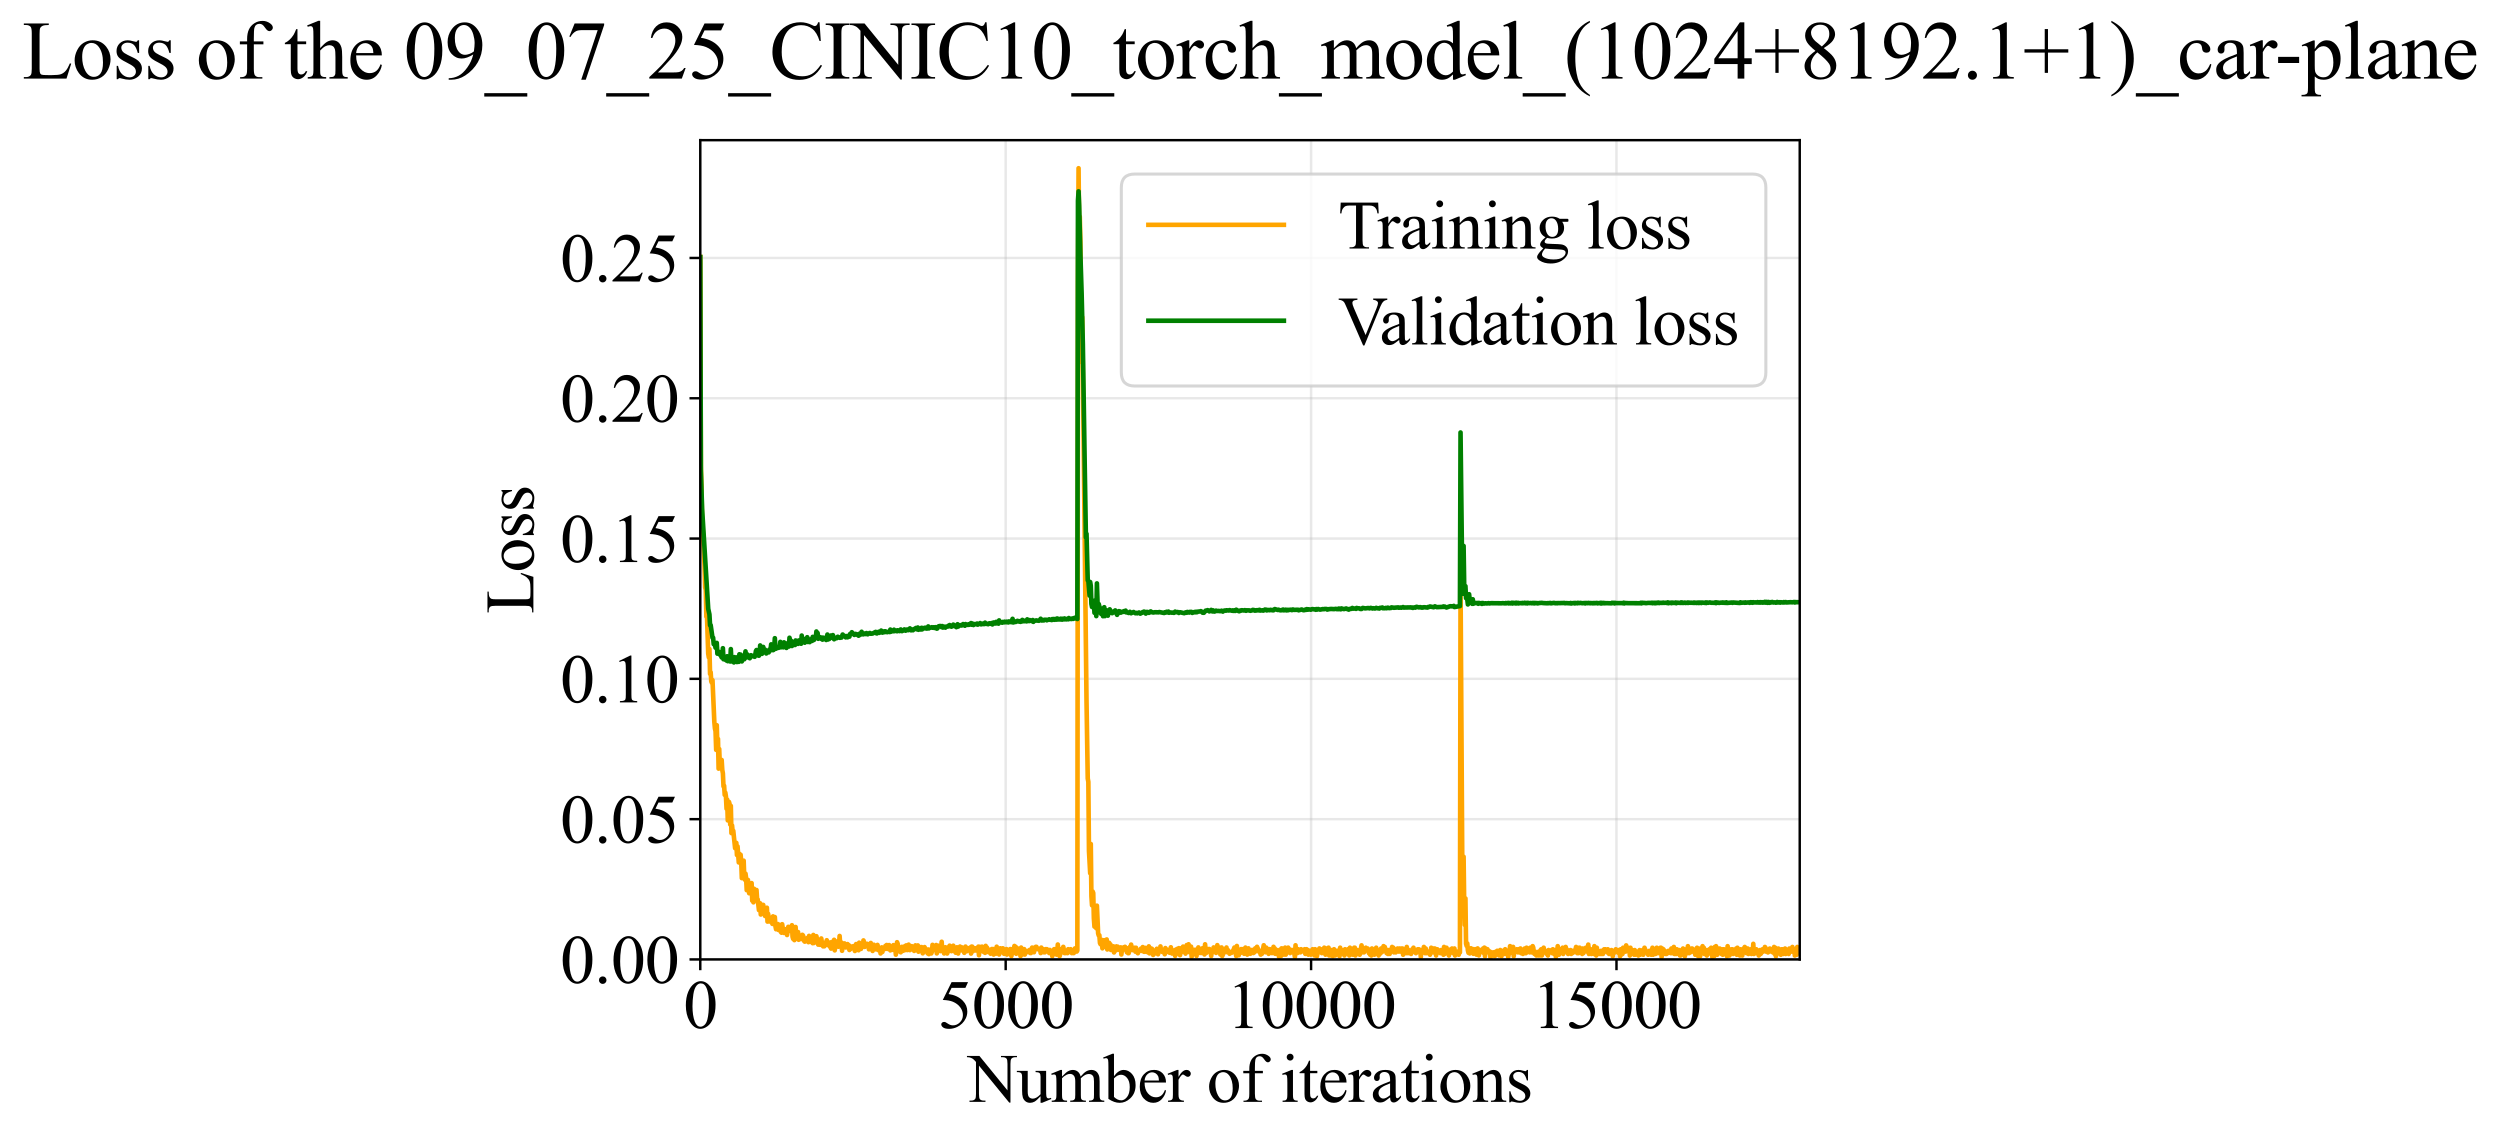 <?xml version="1.0" encoding="utf-8" standalone="no"?>
<!DOCTYPE svg PUBLIC "-//W3C//DTD SVG 1.1//EN"
  "http://www.w3.org/Graphics/SVG/1.1/DTD/svg11.dtd">
<svg xmlns:xlink="http://www.w3.org/1999/xlink" width="812.035pt" height="369.808pt" viewBox="0 0 812.035 369.808" xmlns="http://www.w3.org/2000/svg" version="1.1">
 <defs>
  <style type="text/css">*{stroke-linejoin: round; stroke-linecap: butt}</style>
 </defs>
 <g id="figure_1">
  <g id="patch_1">
   <path d="M 0 369.808 
L 812.035 369.808 
L 812.035 0 
L 0 0 
z
" style="fill: #ffffff"/>
  </g>
  <g id="axes_1">
   <g id="patch_2">
    <path d="M 227.457 311.644 
L 584.577 311.644 
L 584.577 45.532 
L 227.457 45.532 
z
" style="fill: #ffffff"/>
   </g>
   <g id="matplotlib.axis_1">
    <g id="xtick_1">
     <g id="line2d_1">
      <path d="M 227.457 311.644 
L 227.457 45.532 
" clip-path="url(#p8aef2e0be5)" style="fill: none; stroke: #b0b0b0; stroke-opacity: 0.3; stroke-width: 0.8; stroke-linecap: square"/>
     </g>
     <g id="line2d_2">
      <defs>
       <path id="m298deba8f7" d="M 0 0 
L 0 3.5 
" style="stroke: #000000; stroke-width: 0.8"/>
      </defs>
      <g>
       <use xlink:href="#m298deba8f7" x="227.457" y="311.644" style="stroke: #000000; stroke-width: 0.8"/>
      </g>
     </g>
     <g id="text_1">
      <!-- 0 -->
      <g transform="translate(221.957 333.92) scale(0.22 -0.22)">
       <defs>
        <path id="TimesNewRomanPSMT-30" d="M 231 2094 
Q 231 2819 450 3342 
Q 669 3866 1031 4122 
Q 1313 4325 1613 4325 
Q 2100 4325 2488 3828 
Q 2972 3213 2972 2159 
Q 2972 1422 2759 906 
Q 2547 391 2217 158 
Q 1888 -75 1581 -75 
Q 975 -75 572 641 
Q 231 1244 231 2094 
z
M 844 2016 
Q 844 1141 1059 588 
Q 1238 122 1591 122 
Q 1759 122 1940 273 
Q 2122 425 2216 781 
Q 2359 1319 2359 2297 
Q 2359 3022 2209 3506 
Q 2097 3866 1919 4016 
Q 1791 4119 1609 4119 
Q 1397 4119 1231 3928 
Q 1006 3669 925 3112 
Q 844 2556 844 2016 
z
" transform="scale(0.016)"/>
       </defs>
       <use xlink:href="#TimesNewRomanPSMT-30"/>
      </g>
     </g>
    </g>
    <g id="xtick_2">
     <g id="line2d_3">
      <path d="M 326.657 311.644 
L 326.657 45.532 
" clip-path="url(#p8aef2e0be5)" style="fill: none; stroke: #b0b0b0; stroke-opacity: 0.3; stroke-width: 0.8; stroke-linecap: square"/>
     </g>
     <g id="line2d_4">
      <g>
       <use xlink:href="#m298deba8f7" x="326.657" y="311.644" style="stroke: #000000; stroke-width: 0.8"/>
      </g>
     </g>
     <g id="text_2">
      <!-- 5000 -->
      <g transform="translate(304.657 333.92) scale(0.22 -0.22)">
       <defs>
        <path id="TimesNewRomanPSMT-35" d="M 2778 4238 
L 2534 3706 
L 1259 3706 
L 981 3138 
Q 1809 3016 2294 2522 
Q 2709 2097 2709 1522 
Q 2709 1188 2573 903 
Q 2438 619 2231 419 
Q 2025 219 1772 97 
Q 1413 -75 1034 -75 
Q 653 -75 479 54 
Q 306 184 306 341 
Q 306 428 378 495 
Q 450 563 559 563 
Q 641 563 702 538 
Q 763 513 909 409 
Q 1144 247 1384 247 
Q 1750 247 2026 523 
Q 2303 800 2303 1197 
Q 2303 1581 2056 1914 
Q 1809 2247 1375 2428 
Q 1034 2569 447 2591 
L 1259 4238 
L 2778 4238 
z
" transform="scale(0.016)"/>
       </defs>
       <use xlink:href="#TimesNewRomanPSMT-35"/>
       <use xlink:href="#TimesNewRomanPSMT-30" transform="translate(50 0)"/>
       <use xlink:href="#TimesNewRomanPSMT-30" transform="translate(100 0)"/>
       <use xlink:href="#TimesNewRomanPSMT-30" transform="translate(150 0)"/>
      </g>
     </g>
    </g>
    <g id="xtick_3">
     <g id="line2d_5">
      <path d="M 425.857 311.644 
L 425.857 45.532 
" clip-path="url(#p8aef2e0be5)" style="fill: none; stroke: #b0b0b0; stroke-opacity: 0.3; stroke-width: 0.8; stroke-linecap: square"/>
     </g>
     <g id="line2d_6">
      <g>
       <use xlink:href="#m298deba8f7" x="425.857" y="311.644" style="stroke: #000000; stroke-width: 0.8"/>
      </g>
     </g>
     <g id="text_3">
      <!-- 10000 -->
      <g transform="translate(398.357 333.92) scale(0.22 -0.22)">
       <defs>
        <path id="TimesNewRomanPSMT-31" d="M 750 3822 
L 1781 4325 
L 1884 4325 
L 1884 747 
Q 1884 391 1914 303 
Q 1944 216 2037 169 
Q 2131 122 2419 116 
L 2419 0 
L 825 0 
L 825 116 
Q 1125 122 1212 167 
Q 1300 213 1334 289 
Q 1369 366 1369 747 
L 1369 3034 
Q 1369 3497 1338 3628 
Q 1316 3728 1258 3775 
Q 1200 3822 1119 3822 
Q 1003 3822 797 3725 
L 750 3822 
z
" transform="scale(0.016)"/>
       </defs>
       <use xlink:href="#TimesNewRomanPSMT-31"/>
       <use xlink:href="#TimesNewRomanPSMT-30" transform="translate(50 0)"/>
       <use xlink:href="#TimesNewRomanPSMT-30" transform="translate(100 0)"/>
       <use xlink:href="#TimesNewRomanPSMT-30" transform="translate(150 0)"/>
       <use xlink:href="#TimesNewRomanPSMT-30" transform="translate(200 0)"/>
      </g>
     </g>
    </g>
    <g id="xtick_4">
     <g id="line2d_7">
      <path d="M 525.057 311.644 
L 525.057 45.532 
" clip-path="url(#p8aef2e0be5)" style="fill: none; stroke: #b0b0b0; stroke-opacity: 0.3; stroke-width: 0.8; stroke-linecap: square"/>
     </g>
     <g id="line2d_8">
      <g>
       <use xlink:href="#m298deba8f7" x="525.057" y="311.644" style="stroke: #000000; stroke-width: 0.8"/>
      </g>
     </g>
     <g id="text_4">
      <!-- 15000 -->
      <g transform="translate(497.557 333.92) scale(0.22 -0.22)">
       <use xlink:href="#TimesNewRomanPSMT-31"/>
       <use xlink:href="#TimesNewRomanPSMT-35" transform="translate(50 0)"/>
       <use xlink:href="#TimesNewRomanPSMT-30" transform="translate(100 0)"/>
       <use xlink:href="#TimesNewRomanPSMT-30" transform="translate(150 0)"/>
       <use xlink:href="#TimesNewRomanPSMT-30" transform="translate(200 0)"/>
      </g>
     </g>
    </g>
    <g id="text_5">
     <!-- Number of iterations -->
     <g transform="translate(314.375 357.902) scale(0.22 -0.22)">
      <defs>
       <path id="TimesNewRomanPSMT-4e" d="M -84 4238 
L 1066 4238 
L 3656 1059 
L 3656 3503 
Q 3656 3894 3569 3991 
Q 3453 4122 3203 4122 
L 3056 4122 
L 3056 4238 
L 4531 4238 
L 4531 4122 
L 4381 4122 
Q 4113 4122 4000 3959 
Q 3931 3859 3931 3503 
L 3931 -69 
L 3819 -69 
L 1025 3344 
L 1025 734 
Q 1025 344 1109 247 
Q 1228 116 1475 116 
L 1625 116 
L 1625 0 
L 150 0 
L 150 116 
L 297 116 
Q 569 116 681 278 
Q 750 378 750 734 
L 750 3681 
Q 566 3897 470 3965 
Q 375 4034 191 4094 
Q 100 4122 -84 4122 
L -84 4238 
z
" transform="scale(0.016)"/>
       <path id="TimesNewRomanPSMT-75" d="M 2709 2863 
L 2709 1128 
Q 2709 631 2732 520 
Q 2756 409 2807 365 
Q 2859 322 2928 322 
Q 3025 322 3147 375 
L 3191 266 
L 2334 -88 
L 2194 -88 
L 2194 519 
Q 1825 119 1631 15 
Q 1438 -88 1222 -88 
Q 981 -88 804 51 
Q 628 191 559 409 
Q 491 628 491 1028 
L 491 2306 
Q 491 2509 447 2587 
Q 403 2666 317 2708 
Q 231 2750 6 2747 
L 6 2863 
L 1009 2863 
L 1009 947 
Q 1009 547 1148 422 
Q 1288 297 1484 297 
Q 1619 297 1789 381 
Q 1959 466 2194 703 
L 2194 2325 
Q 2194 2569 2105 2655 
Q 2016 2741 1734 2747 
L 1734 2863 
L 2709 2863 
z
" transform="scale(0.016)"/>
       <path id="TimesNewRomanPSMT-6d" d="M 1050 2338 
Q 1363 2650 1419 2697 
Q 1559 2816 1721 2881 
Q 1884 2947 2044 2947 
Q 2313 2947 2506 2790 
Q 2700 2634 2766 2338 
Q 3088 2713 3309 2830 
Q 3531 2947 3766 2947 
Q 3994 2947 4170 2830 
Q 4347 2713 4450 2447 
Q 4519 2266 4519 1878 
L 4519 647 
Q 4519 378 4559 278 
Q 4591 209 4675 161 
Q 4759 113 4950 113 
L 4950 0 
L 3538 0 
L 3538 113 
L 3597 113 
Q 3781 113 3884 184 
Q 3956 234 3988 344 
Q 4000 397 4000 647 
L 4000 1878 
Q 4000 2228 3916 2372 
Q 3794 2572 3525 2572 
Q 3359 2572 3192 2489 
Q 3025 2406 2788 2181 
L 2781 2147 
L 2788 2013 
L 2788 647 
Q 2788 353 2820 281 
Q 2853 209 2943 161 
Q 3034 113 3253 113 
L 3253 0 
L 1806 0 
L 1806 113 
Q 2044 113 2133 169 
Q 2222 225 2256 338 
Q 2272 391 2272 647 
L 2272 1878 
Q 2272 2228 2169 2381 
Q 2031 2581 1784 2581 
Q 1616 2581 1450 2491 
Q 1191 2353 1050 2181 
L 1050 647 
Q 1050 366 1089 281 
Q 1128 197 1204 155 
Q 1281 113 1516 113 
L 1516 0 
L 100 0 
L 100 113 
Q 297 113 375 155 
Q 453 197 493 289 
Q 534 381 534 647 
L 534 1741 
Q 534 2213 506 2350 
Q 484 2453 437 2492 
Q 391 2531 309 2531 
Q 222 2531 100 2484 
L 53 2597 
L 916 2947 
L 1050 2947 
L 1050 2338 
z
" transform="scale(0.016)"/>
       <path id="TimesNewRomanPSMT-62" d="M 984 2369 
Q 1400 2947 1881 2947 
Q 2322 2947 2650 2570 
Q 2978 2194 2978 1541 
Q 2978 778 2472 313 
Q 2038 -88 1503 -88 
Q 1253 -88 995 3 
Q 738 94 469 275 
L 469 3241 
Q 469 3728 445 3840 
Q 422 3953 372 3993 
Q 322 4034 247 4034 
Q 159 4034 28 3984 
L -16 4094 
L 844 4444 
L 984 4444 
L 984 2369 
z
M 984 2169 
L 984 456 
Q 1144 300 1314 220 
Q 1484 141 1663 141 
Q 1947 141 2192 453 
Q 2438 766 2438 1363 
Q 2438 1913 2192 2208 
Q 1947 2503 1634 2503 
Q 1469 2503 1303 2419 
Q 1178 2356 984 2169 
z
" transform="scale(0.016)"/>
       <path id="TimesNewRomanPSMT-65" d="M 681 1784 
Q 678 1147 991 784 
Q 1303 422 1725 422 
Q 2006 422 2214 576 
Q 2422 731 2563 1106 
L 2659 1044 
Q 2594 616 2278 264 
Q 1963 -88 1488 -88 
Q 972 -88 605 314 
Q 238 716 238 1394 
Q 238 2128 614 2539 
Q 991 2950 1559 2950 
Q 2041 2950 2350 2633 
Q 2659 2316 2659 1784 
L 681 1784 
z
M 681 1966 
L 2006 1966 
Q 1991 2241 1941 2353 
Q 1863 2528 1708 2628 
Q 1553 2728 1384 2728 
Q 1125 2728 920 2526 
Q 716 2325 681 1966 
z
" transform="scale(0.016)"/>
       <path id="TimesNewRomanPSMT-72" d="M 1038 2947 
L 1038 2303 
Q 1397 2947 1775 2947 
Q 1947 2947 2059 2842 
Q 2172 2738 2172 2600 
Q 2172 2478 2090 2393 
Q 2009 2309 1897 2309 
Q 1788 2309 1652 2417 
Q 1516 2525 1450 2525 
Q 1394 2525 1328 2463 
Q 1188 2334 1038 2041 
L 1038 669 
Q 1038 431 1097 309 
Q 1138 225 1241 169 
Q 1344 113 1538 113 
L 1538 0 
L 72 0 
L 72 113 
Q 291 113 397 181 
Q 475 231 506 341 
Q 522 394 522 644 
L 522 1753 
Q 522 2253 501 2348 
Q 481 2444 426 2487 
Q 372 2531 291 2531 
Q 194 2531 72 2484 
L 41 2597 
L 906 2947 
L 1038 2947 
z
" transform="scale(0.016)"/>
       <path id="TimesNewRomanPSMT-20" transform="scale(0.016)"/>
       <path id="TimesNewRomanPSMT-6f" d="M 1600 2947 
Q 2250 2947 2644 2453 
Q 2978 2031 2978 1484 
Q 2978 1100 2793 706 
Q 2609 313 2286 112 
Q 1963 -88 1566 -88 
Q 919 -88 538 428 
Q 216 863 216 1403 
Q 216 1797 411 2186 
Q 606 2575 925 2761 
Q 1244 2947 1600 2947 
z
M 1503 2744 
Q 1338 2744 1170 2645 
Q 1003 2547 900 2300 
Q 797 2053 797 1666 
Q 797 1041 1045 587 
Q 1294 134 1700 134 
Q 2003 134 2200 384 
Q 2397 634 2397 1244 
Q 2397 2006 2069 2444 
Q 1847 2744 1503 2744 
z
" transform="scale(0.016)"/>
       <path id="TimesNewRomanPSMT-66" d="M 1319 2638 
L 1319 756 
Q 1319 356 1406 250 
Q 1522 113 1716 113 
L 1975 113 
L 1975 0 
L 266 0 
L 266 113 
L 394 113 
Q 519 113 622 175 
Q 725 238 764 344 
Q 803 450 803 756 
L 803 2638 
L 247 2638 
L 247 2863 
L 803 2863 
L 803 3050 
Q 803 3478 940 3775 
Q 1078 4072 1361 4255 
Q 1644 4438 1997 4438 
Q 2325 4438 2600 4225 
Q 2781 4084 2781 3909 
Q 2781 3816 2700 3733 
Q 2619 3650 2525 3650 
Q 2453 3650 2373 3701 
Q 2294 3753 2178 3923 
Q 2063 4094 1966 4153 
Q 1869 4213 1750 4213 
Q 1606 4213 1506 4136 
Q 1406 4059 1362 3898 
Q 1319 3738 1319 3069 
L 1319 2863 
L 2056 2863 
L 2056 2638 
L 1319 2638 
z
" transform="scale(0.016)"/>
       <path id="TimesNewRomanPSMT-69" d="M 928 4444 
Q 1059 4444 1151 4351 
Q 1244 4259 1244 4128 
Q 1244 3997 1151 3903 
Q 1059 3809 928 3809 
Q 797 3809 703 3903 
Q 609 3997 609 4128 
Q 609 4259 701 4351 
Q 794 4444 928 4444 
z
M 1188 2947 
L 1188 647 
Q 1188 378 1227 289 
Q 1266 200 1342 156 
Q 1419 113 1622 113 
L 1622 0 
L 231 0 
L 231 113 
Q 441 113 512 153 
Q 584 194 626 287 
Q 669 381 669 647 
L 669 1750 
Q 669 2216 641 2353 
Q 619 2453 572 2492 
Q 525 2531 444 2531 
Q 356 2531 231 2484 
L 188 2597 
L 1050 2947 
L 1188 2947 
z
" transform="scale(0.016)"/>
       <path id="TimesNewRomanPSMT-74" d="M 1031 3803 
L 1031 2863 
L 1700 2863 
L 1700 2644 
L 1031 2644 
L 1031 788 
Q 1031 509 1111 412 
Q 1191 316 1316 316 
Q 1419 316 1516 380 
Q 1613 444 1666 569 
L 1788 569 
Q 1678 263 1478 108 
Q 1278 -47 1066 -47 
Q 922 -47 784 33 
Q 647 113 581 261 
Q 516 409 516 719 
L 516 2644 
L 63 2644 
L 63 2747 
Q 234 2816 414 2980 
Q 594 3144 734 3369 
Q 806 3488 934 3803 
L 1031 3803 
z
" transform="scale(0.016)"/>
       <path id="TimesNewRomanPSMT-61" d="M 1822 413 
Q 1381 72 1269 19 
Q 1100 -59 909 -59 
Q 613 -59 420 144 
Q 228 347 228 678 
Q 228 888 322 1041 
Q 450 1253 767 1440 
Q 1084 1628 1822 1897 
L 1822 2009 
Q 1822 2438 1686 2597 
Q 1550 2756 1291 2756 
Q 1094 2756 978 2650 
Q 859 2544 859 2406 
L 866 2225 
Q 866 2081 792 2003 
Q 719 1925 600 1925 
Q 484 1925 411 2006 
Q 338 2088 338 2228 
Q 338 2497 613 2722 
Q 888 2947 1384 2947 
Q 1766 2947 2009 2819 
Q 2194 2722 2281 2516 
Q 2338 2381 2338 1966 
L 2338 994 
Q 2338 584 2353 492 
Q 2369 400 2405 369 
Q 2441 338 2488 338 
Q 2538 338 2575 359 
Q 2641 400 2828 588 
L 2828 413 
Q 2478 -56 2159 -56 
Q 2006 -56 1915 50 
Q 1825 156 1822 413 
z
M 1822 616 
L 1822 1706 
Q 1350 1519 1213 1441 
Q 966 1303 859 1153 
Q 753 1003 753 825 
Q 753 600 887 451 
Q 1022 303 1197 303 
Q 1434 303 1822 616 
z
" transform="scale(0.016)"/>
       <path id="TimesNewRomanPSMT-6e" d="M 1034 2341 
Q 1538 2947 1994 2947 
Q 2228 2947 2397 2830 
Q 2566 2713 2666 2444 
Q 2734 2256 2734 1869 
L 2734 647 
Q 2734 375 2778 278 
Q 2813 200 2889 156 
Q 2966 113 3172 113 
L 3172 0 
L 1756 0 
L 1756 113 
L 1816 113 
Q 2016 113 2095 173 
Q 2175 234 2206 353 
Q 2219 400 2219 647 
L 2219 1819 
Q 2219 2209 2117 2386 
Q 2016 2563 1775 2563 
Q 1403 2563 1034 2156 
L 1034 647 
Q 1034 356 1069 288 
Q 1113 197 1189 155 
Q 1266 113 1500 113 
L 1500 0 
L 84 0 
L 84 113 
L 147 113 
Q 366 113 442 223 
Q 519 334 519 647 
L 519 1709 
Q 519 2225 495 2337 
Q 472 2450 423 2490 
Q 375 2531 294 2531 
Q 206 2531 84 2484 
L 38 2597 
L 900 2947 
L 1034 2947 
L 1034 2341 
z
" transform="scale(0.016)"/>
       <path id="TimesNewRomanPSMT-73" d="M 2050 2947 
L 2050 1972 
L 1947 1972 
Q 1828 2431 1642 2597 
Q 1456 2763 1169 2763 
Q 950 2763 815 2647 
Q 681 2531 681 2391 
Q 681 2216 781 2091 
Q 878 1963 1175 1819 
L 1631 1597 
Q 2266 1288 2266 781 
Q 2266 391 1970 151 
Q 1675 -88 1309 -88 
Q 1047 -88 709 6 
Q 606 38 541 38 
Q 469 38 428 -44 
L 325 -44 
L 325 978 
L 428 978 
Q 516 541 762 319 
Q 1009 97 1316 97 
Q 1531 97 1667 223 
Q 1803 350 1803 528 
Q 1803 744 1651 891 
Q 1500 1038 1047 1263 
Q 594 1488 453 1669 
Q 313 1847 313 2119 
Q 313 2472 555 2709 
Q 797 2947 1181 2947 
Q 1350 2947 1591 2875 
Q 1750 2828 1803 2828 
Q 1853 2828 1881 2850 
Q 1909 2872 1947 2947 
L 2050 2947 
z
" transform="scale(0.016)"/>
      </defs>
      <use xlink:href="#TimesNewRomanPSMT-4e"/>
      <use xlink:href="#TimesNewRomanPSMT-75" transform="translate(72.217 0)"/>
      <use xlink:href="#TimesNewRomanPSMT-6d" transform="translate(122.217 0)"/>
      <use xlink:href="#TimesNewRomanPSMT-62" transform="translate(200 0)"/>
      <use xlink:href="#TimesNewRomanPSMT-65" transform="translate(250 0)"/>
      <use xlink:href="#TimesNewRomanPSMT-72" transform="translate(294.385 0)"/>
      <use xlink:href="#TimesNewRomanPSMT-20" transform="translate(327.686 0)"/>
      <use xlink:href="#TimesNewRomanPSMT-6f" transform="translate(352.686 0)"/>
      <use xlink:href="#TimesNewRomanPSMT-66" transform="translate(402.686 0)"/>
      <use xlink:href="#TimesNewRomanPSMT-20" transform="translate(435.986 0)"/>
      <use xlink:href="#TimesNewRomanPSMT-69" transform="translate(460.986 0)"/>
      <use xlink:href="#TimesNewRomanPSMT-74" transform="translate(488.77 0)"/>
      <use xlink:href="#TimesNewRomanPSMT-65" transform="translate(516.553 0)"/>
      <use xlink:href="#TimesNewRomanPSMT-72" transform="translate(560.938 0)"/>
      <use xlink:href="#TimesNewRomanPSMT-61" transform="translate(594.238 0)"/>
      <use xlink:href="#TimesNewRomanPSMT-74" transform="translate(638.623 0)"/>
      <use xlink:href="#TimesNewRomanPSMT-69" transform="translate(666.406 0)"/>
      <use xlink:href="#TimesNewRomanPSMT-6f" transform="translate(694.189 0)"/>
      <use xlink:href="#TimesNewRomanPSMT-6e" transform="translate(744.189 0)"/>
      <use xlink:href="#TimesNewRomanPSMT-73" transform="translate(794.189 0)"/>
     </g>
    </g>
   </g>
   <g id="matplotlib.axis_2">
    <g id="ytick_1">
     <g id="line2d_9">
      <path d="M 227.457 311.644 
L 584.577 311.644 
" clip-path="url(#p8aef2e0be5)" style="fill: none; stroke: #b0b0b0; stroke-opacity: 0.3; stroke-width: 0.8; stroke-linecap: square"/>
     </g>
     <g id="line2d_10">
      <defs>
       <path id="ma09cb6a246" d="M 0 0 
L -3.5 0 
" style="stroke: #000000; stroke-width: 0.8"/>
      </defs>
      <g>
       <use xlink:href="#ma09cb6a246" x="227.457" y="311.644" style="stroke: #000000; stroke-width: 0.8"/>
      </g>
     </g>
     <g id="text_6">
      <!-- 0.00 -->
      <g transform="translate(181.957 319.282) scale(0.22 -0.22)">
       <defs>
        <path id="TimesNewRomanPSMT-2e" d="M 800 606 
Q 947 606 1047 504 
Q 1147 403 1147 259 
Q 1147 116 1045 14 
Q 944 -88 800 -88 
Q 656 -88 554 14 
Q 453 116 453 259 
Q 453 406 554 506 
Q 656 606 800 606 
z
" transform="scale(0.016)"/>
       </defs>
       <use xlink:href="#TimesNewRomanPSMT-30"/>
       <use xlink:href="#TimesNewRomanPSMT-2e" transform="translate(50 0)"/>
       <use xlink:href="#TimesNewRomanPSMT-30" transform="translate(75 0)"/>
       <use xlink:href="#TimesNewRomanPSMT-30" transform="translate(125 0)"/>
      </g>
     </g>
    </g>
    <g id="ytick_2">
     <g id="line2d_11">
      <path d="M 227.457 266.073 
L 584.577 266.073 
" clip-path="url(#p8aef2e0be5)" style="fill: none; stroke: #b0b0b0; stroke-opacity: 0.3; stroke-width: 0.8; stroke-linecap: square"/>
     </g>
     <g id="line2d_12">
      <g>
       <use xlink:href="#ma09cb6a246" x="227.457" y="266.073" style="stroke: #000000; stroke-width: 0.8"/>
      </g>
     </g>
     <g id="text_7">
      <!-- 0.05 -->
      <g transform="translate(181.957 273.711) scale(0.22 -0.22)">
       <use xlink:href="#TimesNewRomanPSMT-30"/>
       <use xlink:href="#TimesNewRomanPSMT-2e" transform="translate(50 0)"/>
       <use xlink:href="#TimesNewRomanPSMT-30" transform="translate(75 0)"/>
       <use xlink:href="#TimesNewRomanPSMT-35" transform="translate(125 0)"/>
      </g>
     </g>
    </g>
    <g id="ytick_3">
     <g id="line2d_13">
      <path d="M 227.457 220.503 
L 584.577 220.503 
" clip-path="url(#p8aef2e0be5)" style="fill: none; stroke: #b0b0b0; stroke-opacity: 0.3; stroke-width: 0.8; stroke-linecap: square"/>
     </g>
     <g id="line2d_14">
      <g>
       <use xlink:href="#ma09cb6a246" x="227.457" y="220.503" style="stroke: #000000; stroke-width: 0.8"/>
      </g>
     </g>
     <g id="text_8">
      <!-- 0.10 -->
      <g transform="translate(181.957 228.141) scale(0.22 -0.22)">
       <use xlink:href="#TimesNewRomanPSMT-30"/>
       <use xlink:href="#TimesNewRomanPSMT-2e" transform="translate(50 0)"/>
       <use xlink:href="#TimesNewRomanPSMT-31" transform="translate(75 0)"/>
       <use xlink:href="#TimesNewRomanPSMT-30" transform="translate(125 0)"/>
      </g>
     </g>
    </g>
    <g id="ytick_4">
     <g id="line2d_15">
      <path d="M 227.457 174.932 
L 584.577 174.932 
" clip-path="url(#p8aef2e0be5)" style="fill: none; stroke: #b0b0b0; stroke-opacity: 0.3; stroke-width: 0.8; stroke-linecap: square"/>
     </g>
     <g id="line2d_16">
      <g>
       <use xlink:href="#ma09cb6a246" x="227.457" y="174.932" style="stroke: #000000; stroke-width: 0.8"/>
      </g>
     </g>
     <g id="text_9">
      <!-- 0.15 -->
      <g transform="translate(181.957 182.57) scale(0.22 -0.22)">
       <use xlink:href="#TimesNewRomanPSMT-30"/>
       <use xlink:href="#TimesNewRomanPSMT-2e" transform="translate(50 0)"/>
       <use xlink:href="#TimesNewRomanPSMT-31" transform="translate(75 0)"/>
       <use xlink:href="#TimesNewRomanPSMT-35" transform="translate(125 0)"/>
      </g>
     </g>
    </g>
    <g id="ytick_5">
     <g id="line2d_17">
      <path d="M 227.457 129.362 
L 584.577 129.362 
" clip-path="url(#p8aef2e0be5)" style="fill: none; stroke: #b0b0b0; stroke-opacity: 0.3; stroke-width: 0.8; stroke-linecap: square"/>
     </g>
     <g id="line2d_18">
      <g>
       <use xlink:href="#ma09cb6a246" x="227.457" y="129.362" style="stroke: #000000; stroke-width: 0.8"/>
      </g>
     </g>
     <g id="text_10">
      <!-- 0.20 -->
      <g transform="translate(181.957 137) scale(0.22 -0.22)">
       <defs>
        <path id="TimesNewRomanPSMT-32" d="M 2934 816 
L 2638 0 
L 138 0 
L 138 116 
Q 1241 1122 1691 1759 
Q 2141 2397 2141 2925 
Q 2141 3328 1894 3587 
Q 1647 3847 1303 3847 
Q 991 3847 742 3664 
Q 494 3481 375 3128 
L 259 3128 
Q 338 3706 661 4015 
Q 984 4325 1469 4325 
Q 1984 4325 2329 3994 
Q 2675 3663 2675 3213 
Q 2675 2891 2525 2569 
Q 2294 2063 1775 1497 
Q 997 647 803 472 
L 1909 472 
Q 2247 472 2383 497 
Q 2519 522 2628 598 
Q 2738 675 2819 816 
L 2934 816 
z
" transform="scale(0.016)"/>
       </defs>
       <use xlink:href="#TimesNewRomanPSMT-30"/>
       <use xlink:href="#TimesNewRomanPSMT-2e" transform="translate(50 0)"/>
       <use xlink:href="#TimesNewRomanPSMT-32" transform="translate(75 0)"/>
       <use xlink:href="#TimesNewRomanPSMT-30" transform="translate(125 0)"/>
      </g>
     </g>
    </g>
    <g id="ytick_6">
     <g id="line2d_19">
      <path d="M 227.457 83.791 
L 584.577 83.791 
" clip-path="url(#p8aef2e0be5)" style="fill: none; stroke: #b0b0b0; stroke-opacity: 0.3; stroke-width: 0.8; stroke-linecap: square"/>
     </g>
     <g id="line2d_20">
      <g>
       <use xlink:href="#ma09cb6a246" x="227.457" y="83.791" style="stroke: #000000; stroke-width: 0.8"/>
      </g>
     </g>
     <g id="text_11">
      <!-- 0.25 -->
      <g transform="translate(181.957 91.429) scale(0.22 -0.22)">
       <use xlink:href="#TimesNewRomanPSMT-30"/>
       <use xlink:href="#TimesNewRomanPSMT-2e" transform="translate(50 0)"/>
       <use xlink:href="#TimesNewRomanPSMT-32" transform="translate(75 0)"/>
       <use xlink:href="#TimesNewRomanPSMT-35" transform="translate(125 0)"/>
      </g>
     </g>
    </g>
    <g id="text_12">
     <!-- Loss -->
     <g transform="translate(173.251 199.369) rotate(-90) scale(0.22 -0.22)">
      <defs>
       <path id="TimesNewRomanPSMT-4c" d="M 3669 1172 
L 3772 1150 
L 3409 0 
L 128 0 
L 128 116 
L 288 116 
Q 556 116 672 291 
Q 738 391 738 753 
L 738 3488 
Q 738 3884 650 3984 
Q 528 4122 288 4122 
L 128 4122 
L 128 4238 
L 2047 4238 
L 2047 4122 
Q 1709 4125 1573 4059 
Q 1438 3994 1388 3894 
Q 1338 3794 1338 3416 
L 1338 753 
Q 1338 494 1388 397 
Q 1425 331 1503 300 
Q 1581 269 1991 269 
L 2300 269 
Q 2788 269 2984 341 
Q 3181 413 3343 595 
Q 3506 778 3669 1172 
z
" transform="scale(0.016)"/>
      </defs>
      <use xlink:href="#TimesNewRomanPSMT-4c"/>
      <use xlink:href="#TimesNewRomanPSMT-6f" transform="translate(61.084 0)"/>
      <use xlink:href="#TimesNewRomanPSMT-73" transform="translate(111.084 0)"/>
      <use xlink:href="#TimesNewRomanPSMT-73" transform="translate(150 0)"/>
     </g>
    </g>
   </g>
   <g id="line2d_21">
    <path d="M 227.457 83.45 
L 227.656 151.616 
L 227.854 158.098 
L 228.053 170.755 
L 228.251 171.725 
L 228.847 183.984 
L 229.045 190.81 
L 229.244 191.593 
L 229.442 200.305 
L 229.641 200.336 
L 230.038 212.319 
L 230.237 213.537 
L 230.435 210.825 
L 230.634 218.903 
L 230.832 218.353 
L 231.031 221.348 
L 231.229 221.791 
L 231.428 220.92 
L 232.023 234.49 
L 232.222 236.643 
L 232.42 237.5 
L 232.619 243.568 
L 232.817 235.562 
L 233.016 242.431 
L 233.214 240.006 
L 233.413 249.662 
L 233.611 243.288 
L 233.81 248.55 
L 234.008 247.719 
L 234.207 247.821 
L 234.405 246.849 
L 234.604 250.093 
L 234.802 251.174 
L 235.001 255.417 
L 235.199 255.207 
L 235.398 258.195 
L 235.596 257.444 
L 235.795 258.718 
L 235.993 262.681 
L 236.192 259.702 
L 236.39 266.473 
L 236.589 265.8 
L 236.787 260.473 
L 236.986 261.187 
L 237.184 267.807 
L 237.383 261.768 
L 237.581 270.606 
L 237.78 268.112 
L 237.978 270.101 
L 238.177 269.856 
L 238.772 275.496 
L 239.169 273.78 
L 239.368 277.713 
L 239.567 274.911 
L 239.964 280.132 
L 240.162 277.314 
L 240.361 279.786 
L 240.559 277.626 
L 240.758 279.834 
L 240.956 285.229 
L 241.155 282.134 
L 241.353 281.653 
L 241.552 279.554 
L 241.75 284.988 
L 241.949 285.736 
L 242.147 283.774 
L 242.346 285.175 
L 242.544 289.139 
L 242.743 285.886 
L 242.941 285.819 
L 243.338 290.137 
L 243.537 287.433 
L 243.934 290.129 
L 244.132 286.848 
L 244.331 292.547 
L 244.529 291.438 
L 244.728 293.088 
L 244.926 288.683 
L 245.125 290.273 
L 245.323 289.515 
L 245.522 291.457 
L 245.72 289.081 
L 245.919 292.072 
L 246.117 292.141 
L 246.514 295.613 
L 246.713 293.343 
L 246.911 293.407 
L 247.11 297.046 
L 247.507 294.739 
L 247.705 296.7 
L 247.904 293.923 
L 248.102 295.678 
L 248.301 295.759 
L 248.499 297.524 
L 248.896 296.478 
L 249.095 294.84 
L 249.294 299.346 
L 249.492 296.805 
L 249.889 299.329 
L 250.286 298.11 
L 250.485 299.316 
L 250.683 299.078 
L 250.882 300.091 
L 251.08 297.654 
L 251.477 299.631 
L 251.676 297.876 
L 251.874 300.885 
L 252.073 301.828 
L 252.271 300.244 
L 252.47 301.305 
L 252.668 300.152 
L 252.867 302.07 
L 253.065 300.375 
L 253.264 302.219 
L 253.462 301.21 
L 253.661 302.758 
L 253.859 302.958 
L 254.058 300.199 
L 254.455 302.861 
L 254.653 303.028 
L 254.852 301.984 
L 255.05 302.14 
L 255.249 301.819 
L 255.447 301.955 
L 255.646 303.701 
L 256.043 301.051 
L 256.241 302.035 
L 256.44 302.243 
L 256.837 301.252 
L 257.035 302.51 
L 257.234 300.529 
L 257.432 304.278 
L 257.631 304.961 
L 257.829 303.425 
L 258.028 305.362 
L 258.226 301.165 
L 258.425 301.107 
L 258.623 304.812 
L 258.822 303 
L 259.021 304.423 
L 259.219 302.753 
L 259.418 305.247 
L 259.616 303.825 
L 259.815 304.604 
L 260.013 304.124 
L 260.212 305.018 
L 260.41 304.616 
L 260.609 303.638 
L 260.807 303.812 
L 261.006 304.412 
L 261.204 305.66 
L 261.403 305.86 
L 261.8 305.065 
L 261.998 305.231 
L 262.197 304.711 
L 262.395 305.048 
L 262.594 306.034 
L 262.792 303.994 
L 262.991 305.315 
L 263.189 304.792 
L 263.388 305.91 
L 263.586 306.02 
L 263.785 305.003 
L 263.983 306.368 
L 264.182 303.687 
L 264.38 306.297 
L 264.579 305.493 
L 264.976 305.13 
L 265.174 304.092 
L 265.77 306.835 
L 265.968 305.637 
L 266.365 306.892 
L 266.564 306.499 
L 266.762 304.829 
L 266.961 306.118 
L 267.159 306.595 
L 267.358 307.388 
L 267.556 306.282 
L 267.755 307.37 
L 267.953 306.81 
L 268.152 306.745 
L 268.549 305.4 
L 268.748 306.93 
L 268.946 306.704 
L 269.145 307.035 
L 269.343 306.652 
L 269.542 307.499 
L 269.74 306.097 
L 269.939 308.118 
L 270.137 306.952 
L 270.336 307.026 
L 270.534 305.814 
L 270.733 306.247 
L 270.931 305.265 
L 271.13 308.687 
L 271.527 306.031 
L 271.725 306.365 
L 271.924 307.233 
L 272.122 305.725 
L 272.321 307.506 
L 272.519 306.595 
L 272.718 304.018 
L 272.916 306.914 
L 273.115 306.966 
L 273.313 306.146 
L 273.512 308.826 
L 273.71 306.402 
L 274.107 307.697 
L 274.306 306.428 
L 274.504 307.583 
L 274.703 307.754 
L 274.901 306.877 
L 275.1 307.355 
L 275.298 306.66 
L 275.497 307.21 
L 275.695 306.988 
L 275.894 308.564 
L 276.092 307.289 
L 276.291 308.254 
L 276.688 307.499 
L 276.886 307.626 
L 277.085 307.373 
L 277.283 307.318 
L 277.482 307.655 
L 277.68 308.897 
L 277.879 307.191 
L 278.077 306.645 
L 278.475 307.481 
L 278.673 307.928 
L 278.872 308.66 
L 279.07 306.192 
L 279.269 307.71 
L 279.467 307.194 
L 279.666 308.209 
L 280.063 306.999 
L 280.261 307.518 
L 280.46 305.464 
L 280.658 306 
L 280.857 307.573 
L 281.055 306.789 
L 281.254 307.022 
L 281.452 307.037 
L 281.651 306.556 
L 281.849 307.352 
L 282.048 307.048 
L 282.246 308.355 
L 282.445 307.074 
L 282.643 307.329 
L 282.842 306.292 
L 283.239 308.36 
L 283.437 308.88 
L 283.834 306.859 
L 284.033 308.131 
L 284.43 308.139 
L 284.628 308.393 
L 284.827 308.144 
L 285.025 306.92 
L 285.422 308.673 
L 285.621 308.669 
L 285.819 308.198 
L 286.018 309.686 
L 286.216 308.195 
L 286.415 307.714 
L 286.613 309.207 
L 286.812 308.228 
L 287.01 308.217 
L 287.209 307.965 
L 287.407 308.251 
L 287.606 307.227 
L 287.805 307.71 
L 288.003 306.945 
L 288.202 308.214 
L 288.4 307.195 
L 288.599 307.473 
L 288.797 306.977 
L 289.194 308.705 
L 289.393 307.754 
L 289.591 307.718 
L 289.988 308.519 
L 290.187 306.988 
L 290.385 307.508 
L 290.782 307.52 
L 290.981 310.091 
L 291.378 306.037 
L 291.576 306.522 
L 291.775 308.055 
L 291.973 308.318 
L 292.172 309.052 
L 292.37 308.308 
L 292.569 309.318 
L 292.767 308.036 
L 292.966 307.545 
L 293.164 307.813 
L 293.363 308.837 
L 293.561 308.067 
L 293.76 308.075 
L 293.958 307.288 
L 294.157 308.589 
L 294.355 307.072 
L 294.752 308.586 
L 294.951 308.354 
L 295.149 306.828 
L 295.546 308.612 
L 295.745 307.57 
L 295.943 307.845 
L 296.142 307.333 
L 296.34 308.369 
L 296.539 307.62 
L 296.936 308.867 
L 297.134 308.359 
L 297.333 307.065 
L 297.532 308.597 
L 298.127 307.087 
L 298.326 309.127 
L 298.723 307.614 
L 299.12 308.123 
L 299.318 307.617 
L 299.715 309.65 
L 299.914 308.127 
L 300.112 309.145 
L 300.311 307.628 
L 300.906 308.902 
L 301.105 308.424 
L 301.303 309.665 
L 301.502 308.411 
L 301.7 309.914 
L 301.899 308.924 
L 302.097 308.913 
L 302.296 308.405 
L 302.494 309.688 
L 302.693 309.173 
L 302.891 306.904 
L 303.09 308.139 
L 303.288 308.403 
L 303.487 308.415 
L 303.685 307.899 
L 303.884 308.669 
L 304.082 306.965 
L 304.281 309.677 
L 304.479 307.886 
L 304.678 307.168 
L 304.876 308.661 
L 305.075 308.519 
L 305.472 308.934 
L 305.67 308.169 
L 305.869 305.898 
L 306.067 308.95 
L 306.464 307.93 
L 306.663 309.693 
L 307.06 307.68 
L 307.457 308.715 
L 307.656 309.708 
L 307.854 309.194 
L 308.053 307.662 
L 308.251 308.139 
L 308.45 307.168 
L 308.648 307.936 
L 308.847 307.466 
L 309.045 308.947 
L 309.442 307.437 
L 309.641 307.18 
L 309.839 308.923 
L 310.038 308.455 
L 310.236 308.709 
L 310.435 309.465 
L 310.633 309.417 
L 310.832 307.699 
L 311.229 309.716 
L 311.427 307.713 
L 311.626 307.956 
L 311.824 307.455 
L 312.023 308.722 
L 312.221 307.961 
L 312.42 307.72 
L 312.618 308.471 
L 313.015 308.97 
L 313.214 309.488 
L 313.412 308.718 
L 313.611 307.465 
L 313.809 308.987 
L 314.008 308.977 
L 314.206 307.967 
L 314.405 308.226 
L 314.603 308.218 
L 314.802 307.965 
L 315 307.962 
L 315.199 307.722 
L 315.397 309.73 
L 315.596 307.463 
L 315.794 307.479 
L 315.993 308.996 
L 316.191 308.485 
L 316.39 308.733 
L 316.588 307.984 
L 316.787 308.237 
L 316.986 308.74 
L 317.184 307.987 
L 317.383 308.235 
L 317.581 308.756 
L 317.78 307.484 
L 317.978 310.269 
L 318.177 307.511 
L 318.375 308.992 
L 318.574 308.983 
L 318.971 307.483 
L 319.169 307.983 
L 319.368 307.738 
L 319.566 309.243 
L 319.765 308.244 
L 319.963 309.497 
L 320.162 307.233 
L 320.36 308.999 
L 320.559 307.744 
L 320.757 308.257 
L 320.956 309.236 
L 321.154 309.01 
L 321.353 308.507 
L 321.75 309.77 
L 321.948 308.504 
L 322.147 308.26 
L 322.345 308.511 
L 322.544 308.257 
L 322.742 310.037 
L 323.139 309.53 
L 323.338 308.26 
L 323.536 309.768 
L 323.735 307.505 
L 323.933 308.766 
L 324.132 308.509 
L 324.33 308.998 
L 324.529 310.028 
L 324.727 309.286 
L 324.926 308.008 
L 325.323 309.279 
L 325.521 308.271 
L 325.72 308.017 
L 325.918 308.27 
L 326.117 309.79 
L 326.315 309.785 
L 326.911 308.277 
L 327.11 310.048 
L 327.507 308.783 
L 327.705 308.535 
L 327.904 309.547 
L 328.102 308.282 
L 328.301 308.283 
L 328.499 310.558 
L 328.896 308.776 
L 329.095 309.545 
L 329.492 307.262 
L 329.69 307.515 
L 329.889 307.515 
L 330.087 309.803 
L 330.484 308.028 
L 330.683 308.79 
L 331.08 309.297 
L 331.278 309.3 
L 331.477 310.566 
L 331.675 307.78 
L 332.072 310.057 
L 332.271 309.301 
L 332.469 309.557 
L 332.668 308.288 
L 332.866 310.058 
L 333.065 308.791 
L 333.263 309.047 
L 333.462 309.046 
L 333.66 309.28 
L 334.057 308.791 
L 334.256 309.3 
L 334.454 308.54 
L 334.653 309.558 
L 334.851 309.562 
L 335.05 309.307 
L 335.248 307.79 
L 335.447 308.046 
L 335.844 309.309 
L 336.043 307.789 
L 336.241 308.046 
L 336.44 307.538 
L 336.638 307.538 
L 336.837 308.298 
L 337.035 308.048 
L 337.234 308.298 
L 337.432 308.296 
L 337.631 308.554 
L 337.829 308.298 
L 338.028 309.564 
L 338.226 307.79 
L 338.425 309.305 
L 338.623 308.559 
L 338.822 308.299 
L 339.02 309.311 
L 339.417 309.316 
L 339.616 308.305 
L 339.814 308.559 
L 340.013 308.302 
L 340.211 308.813 
L 340.41 308.806 
L 340.608 308.56 
L 340.807 309.57 
L 341.005 308.559 
L 341.204 309.317 
L 341.601 309.321 
L 341.799 310.588 
L 342.196 309.069 
L 342.395 308.306 
L 342.593 308.31 
L 342.792 308.816 
L 342.99 309.825 
L 343.189 310.08 
L 343.387 309.321 
L 343.586 306.791 
L 343.784 308.563 
L 343.983 309.322 
L 344.181 310.587 
L 344.38 309.83 
L 344.578 308.311 
L 344.975 309.325 
L 345.174 309.072 
L 345.372 307.553 
L 345.77 309.58 
L 345.968 309.327 
L 346.167 309.581 
L 346.564 308.821 
L 346.762 309.581 
L 346.961 308.314 
L 347.159 309.073 
L 347.358 308.569 
L 347.556 308.57 
L 347.755 308.312 
L 347.953 308.569 
L 348.152 309.589 
L 348.35 309.073 
L 348.549 309.075 
L 348.747 309.58 
L 348.946 309.327 
L 349.144 308.063 
L 349.343 308.822 
L 349.541 309.072 
L 349.74 309.071 
L 349.938 308.723 
L 350.137 92.245 
L 350.335 54.646 
L 350.534 76.595 
L 350.732 70.387 
L 350.931 78.562 
L 351.129 110.503 
L 351.328 117.636 
L 351.526 103.045 
L 352.916 227.795 
L 353.313 252.872 
L 353.511 253.971 
L 353.71 276.401 
L 354.107 283.648 
L 354.305 274.137 
L 354.504 291.079 
L 354.702 294.06 
L 354.901 289.564 
L 355.099 290.055 
L 355.298 298.292 
L 355.497 300.981 
L 355.894 299.42 
L 356.092 301.511 
L 356.291 294.177 
L 356.688 303.162 
L 356.886 303.846 
L 357.085 303.771 
L 357.283 306.299 
L 357.482 306.707 
L 357.879 305.3 
L 358.077 308.021 
L 358.276 305.403 
L 358.474 307.287 
L 358.673 305.389 
L 358.871 305.569 
L 359.07 307.547 
L 359.268 306.938 
L 359.467 305.147 
L 359.665 308.398 
L 359.864 306.989 
L 360.062 307.246 
L 360.261 306.243 
L 360.459 307.87 
L 360.658 306.726 
L 360.856 308.563 
L 361.055 308.182 
L 361.253 307.47 
L 361.452 307.737 
L 361.65 307.382 
L 361.849 309.362 
L 362.047 308.197 
L 362.246 308.672 
L 362.444 308.704 
L 362.643 307.399 
L 362.841 307.629 
L 363.04 307.486 
L 363.238 308.473 
L 363.437 308.192 
L 363.635 308.168 
L 363.834 308.48 
L 364.032 307.722 
L 364.231 310.034 
L 364.429 308.54 
L 364.628 308.26 
L 364.826 308.502 
L 365.025 307.679 
L 365.224 308.27 
L 365.422 307.539 
L 365.621 308.248 
L 365.819 308.277 
L 366.018 309.305 
L 366.216 308.03 
L 366.415 309.601 
L 366.613 309.601 
L 367.01 307.571 
L 367.209 308.097 
L 367.407 306.82 
L 367.606 308.08 
L 367.804 308.6 
L 368.003 307.829 
L 368.201 308.083 
L 368.4 308.541 
L 368.598 307.832 
L 368.797 309.119 
L 368.995 307.848 
L 369.194 309.121 
L 369.591 309.623 
L 369.789 308.877 
L 370.186 308.896 
L 370.385 308.628 
L 370.583 308.127 
L 370.782 308.403 
L 370.98 308.9 
L 371.179 307.621 
L 371.377 307.875 
L 371.576 309.145 
L 371.774 309.152 
L 371.973 307.888 
L 372.171 308.91 
L 372.37 309.164 
L 372.568 309.16 
L 372.767 307.864 
L 372.965 309.4 
L 373.164 307.39 
L 373.362 309.662 
L 373.561 307.897 
L 373.958 309.181 
L 374.156 308.168 
L 374.553 310.183 
L 374.752 309.441 
L 374.951 309.183 
L 375.149 309.7 
L 375.348 308.674 
L 375.546 308.707 
L 375.745 308.175 
L 375.943 308.44 
L 376.142 309.954 
L 376.539 308.442 
L 376.737 308.948 
L 376.936 307.406 
L 377.134 308.924 
L 377.333 308.687 
L 377.531 309.2 
L 377.928 308.715 
L 378.127 308.957 
L 378.325 309.95 
L 378.524 307.953 
L 378.722 308.448 
L 379.119 308.468 
L 379.318 309.212 
L 379.516 308.96 
L 379.913 309.475 
L 380.112 309.228 
L 380.31 307.691 
L 380.509 309.232 
L 380.707 309.721 
L 380.906 308.72 
L 381.104 308.704 
L 381.303 308.992 
L 381.501 308.722 
L 381.7 310.492 
L 381.898 308.46 
L 382.097 308.721 
L 382.295 308.236 
L 382.494 309.738 
L 382.692 309.481 
L 382.891 307.972 
L 383.288 310.251 
L 383.685 307.977 
L 383.883 309.24 
L 384.082 308.734 
L 384.28 307.466 
L 384.678 308.969 
L 384.876 309 
L 385.075 309.748 
L 385.472 306.967 
L 385.67 309 
L 385.869 308.498 
L 386.067 306.716 
L 386.266 309.258 
L 386.464 308.992 
L 386.861 307.47 
L 387.06 310.783 
L 387.258 309.5 
L 387.457 309.758 
L 387.655 308.494 
L 387.854 309.774 
L 388.251 308.489 
L 388.449 308.752 
L 388.648 310.519 
L 388.846 308.764 
L 389.045 308.756 
L 389.243 307.726 
L 389.64 309.51 
L 390.236 309.533 
L 390.434 309.028 
L 390.633 307.987 
L 390.831 307.976 
L 391.03 308.743 
L 391.228 310.02 
L 391.427 306.725 
L 391.625 308.987 
L 391.824 309.519 
L 392.022 309.255 
L 392.221 308.491 
L 392.419 308.257 
L 392.618 308.504 
L 392.816 308.248 
L 393.015 309.011 
L 393.213 308.969 
L 393.412 310.524 
L 393.61 309.011 
L 393.809 309.006 
L 394.008 309.27 
L 394.206 307.737 
L 394.405 308.758 
L 394.603 308.511 
L 395 309.519 
L 395.397 306.991 
L 395.596 309.025 
L 395.993 309.02 
L 396.191 307.802 
L 396.39 310.031 
L 396.588 309.777 
L 396.787 307.748 
L 396.985 310.535 
L 397.581 309.271 
L 397.779 309.272 
L 397.978 308.271 
L 398.176 308.272 
L 398.375 307.762 
L 398.573 309.281 
L 398.772 308.519 
L 399.367 309.794 
L 399.566 309.291 
L 399.764 309.535 
L 399.963 309.53 
L 400.161 309.042 
L 400.36 309.289 
L 400.955 307.771 
L 401.551 310.559 
L 401.749 307.268 
L 401.948 309.039 
L 402.345 310.302 
L 402.543 309.294 
L 402.742 309.552 
L 402.94 309.547 
L 403.139 308.281 
L 403.536 309.297 
L 403.735 308.286 
L 404.132 309.805 
L 404.33 309.295 
L 404.529 307.787 
L 404.727 308.284 
L 404.926 309.809 
L 405.124 310.061 
L 405.323 309.557 
L 405.521 308.036 
L 405.72 309.046 
L 405.918 309.303 
L 406.117 309.805 
L 406.315 309.043 
L 406.514 309.555 
L 406.712 308.548 
L 406.911 308.799 
L 407.109 309.555 
L 407.308 308.55 
L 407.506 309.299 
L 407.705 308.034 
L 408.102 308.805 
L 408.3 307.53 
L 409.094 309.307 
L 409.293 309.31 
L 409.491 310.07 
L 409.69 309.56 
L 409.888 309.814 
L 410.285 308.043 
L 410.484 307.035 
L 410.682 308.55 
L 410.881 307.79 
L 411.079 309.313 
L 411.278 307.789 
L 411.476 308.052 
L 411.675 309.308 
L 411.873 309.057 
L 412.072 309.817 
L 412.27 308.299 
L 412.469 308.297 
L 412.667 309.315 
L 412.866 308.809 
L 413.064 309.564 
L 413.263 308.3 
L 413.462 309.567 
L 413.66 307.543 
L 413.859 309.57 
L 414.057 308.051 
L 414.256 309.823 
L 414.454 309.57 
L 414.653 308.555 
L 414.851 309.312 
L 415.05 309.061 
L 415.447 310.838 
L 415.645 308.554 
L 416.042 310.58 
L 416.241 308.052 
L 416.439 308.054 
L 416.638 308.811 
L 416.836 308.809 
L 417.035 310.08 
L 417.432 307.798 
L 417.63 310.078 
L 417.829 308.305 
L 418.027 308.563 
L 418.226 309.063 
L 418.424 307.802 
L 418.623 309.067 
L 418.821 308.31 
L 419.02 309.574 
L 419.218 308.563 
L 419.417 308.818 
L 419.615 308.563 
L 419.814 309.323 
L 420.211 308.564 
L 420.608 310.844 
L 420.806 307.044 
L 421.005 309.07 
L 421.203 309.58 
L 421.402 309.575 
L 421.6 308.31 
L 421.799 309.326 
L 421.997 309.324 
L 422.196 309.068 
L 422.394 309.328 
L 422.593 308.313 
L 422.791 308.561 
L 423.189 308.566 
L 423.387 309.072 
L 423.586 309.07 
L 423.784 308.315 
L 423.983 309.833 
L 424.181 309.833 
L 424.38 308.313 
L 424.578 309.58 
L 424.777 308.57 
L 424.975 310.086 
L 425.372 308.822 
L 425.769 310.087 
L 425.968 309.326 
L 426.166 309.58 
L 426.365 308.318 
L 426.563 309.331 
L 426.762 309.075 
L 426.96 310.343 
L 427.159 308.318 
L 427.357 310.344 
L 427.556 309.331 
L 427.754 310.598 
L 428.151 308.823 
L 428.35 308.825 
L 428.548 308.063 
L 428.747 308.825 
L 428.945 309.078 
L 429.144 308.823 
L 429.342 309.583 
L 429.541 308.32 
L 429.739 309.08 
L 429.938 309.08 
L 430.136 307.813 
L 430.533 310.094 
L 430.93 308.066 
L 431.129 309.332 
L 431.327 308.826 
L 431.526 307.816 
L 431.724 310.347 
L 431.923 309.839 
L 432.121 310.347 
L 432.32 308.574 
L 432.916 310.599 
L 433.114 308.577 
L 433.313 308.319 
L 433.511 308.826 
L 433.71 310.347 
L 433.908 309.59 
L 434.107 309.844 
L 434.305 308.828 
L 434.504 308.831 
L 434.702 309.334 
L 434.901 308.83 
L 435.099 310.603 
L 435.298 307.818 
L 435.496 309.588 
L 435.695 309.337 
L 436.092 309.339 
L 436.29 309.845 
L 436.489 308.578 
L 436.687 310.35 
L 436.886 308.328 
L 437.084 309.845 
L 437.283 308.579 
L 437.481 308.832 
L 437.878 308.325 
L 438.077 309.086 
L 438.275 310.354 
L 438.474 307.821 
L 438.672 310.102 
L 438.871 308.834 
L 439.069 308.326 
L 439.268 308.578 
L 439.466 310.097 
L 439.863 307.821 
L 440.062 307.822 
L 440.26 310.351 
L 440.459 308.833 
L 440.657 308.579 
L 440.856 308.583 
L 441.054 309.087 
L 441.253 308.834 
L 441.451 309.089 
L 441.65 310.103 
L 442.246 307.064 
L 442.643 309.342 
L 442.841 308.582 
L 443.04 309.341 
L 443.238 308.078 
L 443.437 308.583 
L 443.635 307.823 
L 443.834 308.583 
L 444.032 308.076 
L 444.231 308.079 
L 444.628 309.598 
L 444.826 309.09 
L 445.025 310.103 
L 445.223 309.597 
L 445.422 310.356 
L 445.62 308.079 
L 445.819 309.85 
L 446.017 308.329 
L 446.216 308.837 
L 446.414 310.102 
L 446.811 308.333 
L 447.01 307.826 
L 447.407 309.346 
L 447.605 308.838 
L 447.804 310.357 
L 448.002 309.091 
L 448.201 309.852 
L 448.598 308.078 
L 448.796 309.345 
L 448.995 309.091 
L 449.193 308.586 
L 449.392 307.32 
L 449.59 308.333 
L 449.789 307.573 
L 450.384 309.599 
L 450.583 308.586 
L 450.781 309.853 
L 450.98 309.853 
L 451.178 308.588 
L 451.377 309.854 
L 451.575 308.589 
L 451.774 308.84 
L 451.973 308.588 
L 452.171 307.575 
L 452.37 308.589 
L 452.568 307.828 
L 452.767 309.348 
L 452.965 308.588 
L 453.362 309.349 
L 453.561 309.094 
L 453.958 308.082 
L 454.156 308.842 
L 454.355 309.094 
L 454.553 308.082 
L 454.752 308.336 
L 454.95 309.095 
L 455.149 308.083 
L 455.347 308.336 
L 455.546 308.083 
L 455.744 310.109 
L 455.943 308.842 
L 456.141 308.591 
L 456.538 309.349 
L 456.737 309.602 
L 456.935 307.576 
L 457.332 309.603 
L 457.531 308.588 
L 457.729 309.35 
L 457.928 308.843 
L 458.126 308.843 
L 458.325 309.855 
L 458.523 309.35 
L 458.722 308.337 
L 458.92 308.337 
L 459.119 307.83 
L 459.317 309.096 
L 459.516 309.095 
L 459.913 309.603 
L 460.111 309.35 
L 460.31 308.59 
L 460.508 308.337 
L 460.905 308.338 
L 461.104 308.592 
L 461.302 308.592 
L 461.501 310.871 
L 461.7 308.592 
L 461.898 309.35 
L 462.295 308.846 
L 462.494 307.58 
L 462.692 309.098 
L 462.891 309.605 
L 463.089 308.086 
L 463.288 309.605 
L 463.685 309.098 
L 463.883 309.605 
L 464.082 309.098 
L 464.28 309.352 
L 464.479 310.112 
L 464.876 307.833 
L 465.074 308.592 
L 465.273 308.086 
L 465.471 309.351 
L 465.67 308.086 
L 466.067 308.087 
L 466.464 310.366 
L 466.662 308.339 
L 466.861 308.34 
L 467.059 309.353 
L 467.456 309.352 
L 467.655 309.1 
L 467.853 309.604 
L 468.052 308.593 
L 468.25 309.353 
L 468.449 309.606 
L 468.647 309.1 
L 468.846 310.113 
L 469.044 307.58 
L 469.243 309.859 
L 469.441 308.34 
L 469.64 309.353 
L 469.838 307.834 
L 470.037 308.34 
L 470.235 309.354 
L 470.434 309.607 
L 470.632 310.366 
L 470.831 309.353 
L 471.029 309.1 
L 471.228 308.342 
L 471.427 308.595 
L 471.625 308.089 
L 471.824 308.594 
L 472.022 309.607 
L 472.419 308.088 
L 472.618 310.367 
L 472.816 309.354 
L 473.015 309.101 
L 473.213 309.608 
L 473.412 309.101 
L 473.61 309.103 
L 473.809 310.114 
L 474.007 309.355 
L 474.206 309.355 
L 474.404 189.602 
L 475 285.349 
L 475.198 290.069 
L 475.397 278.272 
L 475.595 293.818 
L 475.794 300.448 
L 475.992 291.812 
L 476.191 306.516 
L 476.389 307.249 
L 476.588 306.444 
L 476.786 308.68 
L 476.985 309.491 
L 477.183 309.119 
L 477.382 309.69 
L 477.58 309.519 
L 477.779 308.019 
L 477.977 309.054 
L 478.176 308.79 
L 478.374 308.261 
L 478.573 309.809 
L 478.771 309.565 
L 478.97 308.556 
L 479.168 308.306 
L 479.367 308.808 
L 479.565 310.073 
L 479.962 308.06 
L 480.359 310.333 
L 480.558 308.567 
L 480.756 309.075 
L 480.955 308.564 
L 481.154 309.076 
L 481.352 308.82 
L 481.551 309.329 
L 481.749 308.061 
L 481.948 309.581 
L 482.146 307.806 
L 482.345 310.597 
L 482.543 308.062 
L 482.742 309.073 
L 482.94 309.325 
L 483.139 308.318 
L 483.337 309.328 
L 483.536 308.826 
L 483.734 309.078 
L 483.933 309.077 
L 484.131 311.102 
L 484.33 309.588 
L 484.528 309.329 
L 484.727 309.588 
L 484.925 309.588 
L 485.124 309.333 
L 485.322 309.332 
L 485.521 310.599 
L 485.918 309.084 
L 486.116 309.083 
L 486.315 308.829 
L 486.712 309.338 
L 486.91 310.349 
L 487.109 309.084 
L 487.307 308.578 
L 487.506 309.082 
L 487.704 310.603 
L 487.903 308.832 
L 488.101 309.589 
L 488.3 308.831 
L 488.697 309.841 
L 488.895 308.325 
L 489.094 309.844 
L 489.491 309.082 
L 489.689 308.835 
L 489.888 310.859 
L 490.086 309.845 
L 490.285 309.589 
L 490.484 307.316 
L 490.682 308.831 
L 490.881 308.071 
L 491.079 309.343 
L 491.278 309.592 
L 491.476 307.569 
L 491.675 310.607 
L 491.873 309.089 
L 492.469 309.088 
L 492.667 308.328 
L 492.866 308.58 
L 493.064 309.342 
L 493.263 308.329 
L 493.461 309.088 
L 493.66 308.835 
L 493.858 308.076 
L 494.057 309.596 
L 494.255 308.835 
L 494.454 309.595 
L 494.652 309.851 
L 494.851 309.598 
L 495.248 308.08 
L 495.446 309.598 
L 495.645 309.597 
L 495.843 307.826 
L 496.042 308.079 
L 496.24 309.091 
L 496.439 308.839 
L 496.836 309.344 
L 497.034 307.826 
L 497.233 308.332 
L 497.431 309.346 
L 497.63 307.826 
L 497.828 307.319 
L 498.027 307.828 
L 498.225 309.596 
L 498.424 309.854 
L 498.622 309.093 
L 498.821 309.345 
L 499.019 310.356 
L 499.218 310.103 
L 499.416 310.105 
L 499.615 310.359 
L 499.813 309.092 
L 500.211 310.357 
L 500.409 308.588 
L 500.608 308.333 
L 500.806 310.358 
L 501.402 307.826 
L 501.6 309.346 
L 501.799 309.346 
L 501.997 308.84 
L 502.196 309.094 
L 502.394 309.853 
L 502.593 309.345 
L 502.791 310.36 
L 502.99 308.588 
L 503.188 308.842 
L 503.585 308.84 
L 503.784 309.096 
L 503.982 308.587 
L 504.181 309.6 
L 504.379 308.335 
L 504.578 308.588 
L 504.776 309.853 
L 505.173 308.588 
L 505.372 310.867 
L 505.57 309.095 
L 505.769 309.349 
L 505.967 307.323 
L 506.166 309.6 
L 506.364 310.109 
L 506.761 308.336 
L 506.96 309.602 
L 507.158 309.095 
L 507.357 309.35 
L 507.555 307.83 
L 507.754 309.856 
L 507.952 309.349 
L 508.151 308.336 
L 508.349 308.592 
L 508.548 307.576 
L 508.945 308.845 
L 509.143 308.59 
L 509.342 309.856 
L 509.54 309.097 
L 509.739 309.603 
L 509.938 309.602 
L 510.136 308.591 
L 510.335 309.855 
L 510.533 308.844 
L 510.732 309.604 
L 510.93 308.844 
L 511.129 309.349 
L 511.724 308.591 
L 511.923 307.579 
L 512.32 309.604 
L 512.717 309.604 
L 512.915 307.832 
L 513.114 307.832 
L 513.312 309.096 
L 513.511 309.35 
L 513.709 308.338 
L 513.908 309.858 
L 514.106 308.085 
L 514.305 309.604 
L 514.503 308.591 
L 514.702 308.845 
L 514.9 308.086 
L 515.099 307.832 
L 515.496 309.098 
L 515.694 308.339 
L 515.893 306.819 
L 516.091 309.859 
L 516.29 308.086 
L 516.488 309.098 
L 516.687 308.592 
L 516.885 309.858 
L 517.282 308.338 
L 517.679 309.859 
L 517.878 307.327 
L 518.076 308.592 
L 518.275 309.099 
L 518.473 310.365 
L 518.672 307.834 
L 518.87 309.099 
L 519.069 308.846 
L 519.267 309.099 
L 519.466 309.859 
L 519.665 309.351 
L 519.863 309.859 
L 520.062 308.847 
L 520.26 309.858 
L 520.459 309.354 
L 520.657 309.859 
L 520.856 308.593 
L 521.054 308.341 
L 521.253 308.847 
L 521.451 308.34 
L 521.65 309.1 
L 521.848 308.847 
L 522.047 309.353 
L 522.245 308.34 
L 522.642 309.859 
L 523.039 309.1 
L 523.238 309.099 
L 523.436 308.594 
L 523.635 309.1 
L 523.833 310.618 
L 524.032 309.101 
L 524.23 309.1 
L 524.429 309.353 
L 524.627 309.353 
L 524.826 308.34 
L 525.024 309.101 
L 525.223 308.594 
L 525.421 309.1 
L 525.62 308.595 
L 525.818 309.607 
L 526.017 308.848 
L 526.215 310.619 
L 526.414 308.34 
L 526.612 310.113 
L 526.811 309.101 
L 527.009 309.86 
L 527.208 307.835 
L 527.406 309.101 
L 527.605 309.1 
L 527.803 308.594 
L 528.002 309.1 
L 528.2 307.075 
L 528.399 308.342 
L 528.597 307.836 
L 528.796 307.835 
L 528.994 308.088 
L 529.193 308.088 
L 529.392 310.368 
L 529.59 307.836 
L 529.789 309.606 
L 529.987 309.354 
L 530.186 308.594 
L 530.384 309.608 
L 530.583 309.102 
L 530.781 310.114 
L 530.98 308.594 
L 531.178 310.113 
L 531.377 309.355 
L 531.575 309.608 
L 531.972 309.102 
L 532.171 310.368 
L 532.568 308.595 
L 532.766 310.114 
L 532.965 309.354 
L 533.163 309.862 
L 533.56 308.596 
L 533.759 310.115 
L 533.957 309.355 
L 534.156 307.837 
L 534.751 309.355 
L 534.95 309.103 
L 535.148 309.355 
L 535.347 310.114 
L 535.744 308.85 
L 535.942 309.609 
L 536.141 309.355 
L 536.339 310.114 
L 536.736 307.837 
L 536.935 310.115 
L 537.332 308.596 
L 537.729 309.862 
L 538.126 307.837 
L 538.324 309.356 
L 538.523 309.609 
L 538.721 308.849 
L 539.119 309.609 
L 539.317 307.837 
L 539.516 307.837 
L 539.714 310.875 
L 539.913 308.091 
L 540.111 309.102 
L 540.31 308.344 
L 540.508 308.85 
L 540.707 308.85 
L 540.905 309.863 
L 541.104 309.61 
L 541.302 309.862 
L 541.501 309.104 
L 541.699 309.609 
L 541.898 308.851 
L 542.295 308.85 
L 542.493 309.104 
L 542.692 309.61 
L 542.89 308.09 
L 543.089 309.61 
L 543.287 308.597 
L 543.486 308.85 
L 543.684 307.584 
L 543.883 309.864 
L 544.081 309.863 
L 544.28 308.597 
L 544.478 309.863 
L 544.677 308.344 
L 544.875 309.61 
L 545.074 309.357 
L 545.272 309.863 
L 545.471 308.597 
L 545.669 310.37 
L 545.868 310.37 
L 546.066 309.103 
L 546.265 309.104 
L 546.463 309.61 
L 546.662 308.091 
L 546.86 309.104 
L 547.059 308.345 
L 547.257 310.623 
L 547.654 308.344 
L 547.853 309.611 
L 548.051 309.611 
L 548.25 307.332 
L 548.647 309.61 
L 548.846 309.104 
L 549.044 309.357 
L 549.243 308.345 
L 549.441 308.092 
L 549.64 308.091 
L 549.838 309.104 
L 550.037 308.598 
L 550.235 309.105 
L 550.434 309.105 
L 550.632 310.117 
L 550.831 309.358 
L 551.029 308.092 
L 551.228 307.838 
L 551.625 310.623 
L 551.823 308.092 
L 552.022 308.598 
L 552.22 310.624 
L 552.419 308.851 
L 552.617 308.092 
L 552.816 308.091 
L 553.014 307.333 
L 553.213 308.851 
L 553.411 307.839 
L 553.61 309.864 
L 554.205 308.599 
L 554.404 310.371 
L 554.602 308.851 
L 554.801 309.864 
L 555.198 308.345 
L 555.396 309.358 
L 555.793 307.839 
L 556.19 310.877 
L 556.389 310.371 
L 556.587 308.852 
L 556.786 310.624 
L 556.984 307.586 
L 557.183 308.852 
L 557.381 307.333 
L 557.58 309.864 
L 557.778 310.118 
L 557.977 309.359 
L 558.176 308.093 
L 558.374 309.358 
L 558.573 308.093 
L 558.771 309.104 
L 558.97 308.852 
L 559.168 309.865 
L 559.367 308.346 
L 559.565 310.117 
L 559.764 308.346 
L 559.962 308.346 
L 560.161 309.865 
L 560.359 309.359 
L 560.558 309.359 
L 560.955 310.624 
L 561.153 307.334 
L 561.352 308.852 
L 561.55 308.6 
L 561.749 310.371 
L 561.947 309.612 
L 562.146 309.612 
L 562.344 308.346 
L 562.543 309.106 
L 562.741 308.346 
L 562.94 309.865 
L 563.337 309.359 
L 563.734 309.359 
L 563.932 308.093 
L 564.131 310.118 
L 564.329 307.84 
L 564.528 308.599 
L 564.726 308.6 
L 564.925 309.106 
L 565.123 310.371 
L 565.322 308.346 
L 565.719 309.36 
L 565.917 310.372 
L 566.314 308.094 
L 566.513 308.853 
L 566.711 307.587 
L 566.91 307.84 
L 567.108 308.347 
L 567.307 309.613 
L 567.505 308.094 
L 567.704 308.093 
L 567.903 309.866 
L 568.101 309.359 
L 568.3 309.359 
L 568.697 308.347 
L 568.895 309.866 
L 569.292 309.359 
L 569.491 306.574 
L 569.689 309.866 
L 569.888 309.613 
L 570.086 309.106 
L 570.285 309.612 
L 570.483 308.347 
L 570.682 309.107 
L 570.88 309.107 
L 571.277 310.373 
L 571.476 308.854 
L 571.674 308.6 
L 571.873 309.866 
L 572.071 309.613 
L 572.468 308.347 
L 572.667 309.106 
L 572.865 308.6 
L 573.064 308.6 
L 573.262 307.587 
L 573.461 307.841 
L 573.659 309.107 
L 574.056 309.107 
L 574.255 309.36 
L 574.453 308.854 
L 574.652 309.107 
L 574.85 308.094 
L 575.049 308.347 
L 575.446 309.107 
L 575.644 308.601 
L 575.843 309.36 
L 576.24 307.588 
L 576.438 309.867 
L 576.637 307.841 
L 576.835 310.626 
L 577.034 309.867 
L 577.232 308.601 
L 577.431 309.36 
L 577.63 308.094 
L 577.828 308.348 
L 578.027 309.36 
L 578.225 308.601 
L 578.424 310.12 
L 578.622 308.347 
L 578.821 309.107 
L 579.019 308.348 
L 579.218 309.867 
L 579.416 309.614 
L 579.615 308.347 
L 579.813 308.095 
L 580.012 309.867 
L 580.21 309.614 
L 580.607 308.601 
L 581.004 309.867 
L 581.203 308.094 
L 581.6 308.855 
L 581.798 308.601 
L 581.997 309.107 
L 582.195 307.589 
L 582.394 309.107 
L 582.592 308.854 
L 582.791 308.348 
L 582.989 310.373 
L 583.188 308.348 
L 583.386 308.348 
L 583.585 310.12 
L 583.783 307.588 
L 583.982 307.842 
L 584.577 309.361 
L 584.577 309.361 
" clip-path="url(#p8aef2e0be5)" style="fill: none; stroke: #ffa500; stroke-width: 1.5; stroke-linecap: square"/>
   </g>
   <g id="line2d_22">
    <path d="M 227.457 83.516 
L 227.656 152.932 
L 228.053 165.264 
L 230.038 197.739 
L 230.435 199.581 
L 230.634 203.104 
L 230.832 203.019 
L 231.428 207.145 
L 231.626 207.123 
L 231.825 209.237 
L 232.023 209.133 
L 232.222 209.48 
L 232.42 210.385 
L 232.817 208.825 
L 233.016 212.319 
L 233.214 211.553 
L 233.413 212.07 
L 233.611 211.761 
L 233.81 212.638 
L 234.008 212.631 
L 234.405 213.532 
L 234.604 213.622 
L 234.802 210.548 
L 235.001 214.135 
L 235.199 213.659 
L 235.398 213.829 
L 235.596 214.299 
L 235.795 214.106 
L 235.993 214.561 
L 236.192 213.16 
L 236.39 214.762 
L 236.589 214.123 
L 236.787 214.643 
L 236.986 214.3 
L 237.184 214.86 
L 237.383 210.839 
L 237.581 214.793 
L 237.78 214.861 
L 237.978 214.041 
L 238.375 215.167 
L 238.574 213.442 
L 238.772 214.049 
L 239.169 214.547 
L 239.368 215.034 
L 239.567 213.433 
L 239.765 213.392 
L 239.964 214.974 
L 240.162 212.521 
L 240.361 213.176 
L 240.559 212.623 
L 240.758 214.305 
L 240.956 214.836 
L 241.155 214.015 
L 241.353 213.801 
L 241.75 214.143 
L 242.147 211.571 
L 242.346 213.578 
L 242.544 213.538 
L 242.743 212.57 
L 242.941 213.2 
L 243.537 213.808 
L 243.934 212.825 
L 244.331 213.053 
L 244.529 213.079 
L 244.728 213.23 
L 244.926 212.946 
L 245.125 213.342 
L 245.323 212.699 
L 245.522 211.478 
L 245.72 211.14 
L 245.919 212.407 
L 246.117 211.411 
L 246.316 212.943 
L 246.514 212.977 
L 246.713 212.555 
L 246.911 209.647 
L 247.11 211.685 
L 247.308 211.721 
L 247.507 212.369 
L 247.705 211.681 
L 247.904 210.134 
L 248.301 211.684 
L 248.499 211.009 
L 248.896 212.256 
L 249.095 211.409 
L 249.492 211.604 
L 249.691 211.901 
L 249.889 211.01 
L 250.088 211.4 
L 250.286 210.897 
L 250.485 209.301 
L 250.683 210.765 
L 251.08 211.187 
L 251.279 211.093 
L 251.477 210.275 
L 251.676 207.294 
L 251.874 210.426 
L 252.073 210.705 
L 252.47 210.252 
L 252.867 210.439 
L 253.065 210.259 
L 253.264 210.308 
L 253.462 208.494 
L 253.661 208.941 
L 253.859 210.239 
L 254.058 209.269 
L 254.455 210.26 
L 254.653 208.638 
L 255.05 210.187 
L 255.249 209.085 
L 255.447 210.457 
L 255.646 208.974 
L 255.844 209.904 
L 256.043 209.436 
L 256.241 210.008 
L 256.44 207.149 
L 256.638 207.907 
L 256.837 209.499 
L 257.035 208.188 
L 257.234 209.831 
L 257.432 209.176 
L 257.829 209.368 
L 258.226 209.508 
L 258.425 208.029 
L 258.623 209.016 
L 258.822 208.955 
L 259.021 208.155 
L 259.219 209.141 
L 259.418 209.017 
L 259.616 207.995 
L 259.815 208.854 
L 260.013 207.886 
L 260.212 209.092 
L 260.41 206.44 
L 260.609 208.444 
L 260.807 208.375 
L 261.006 207.48 
L 261.204 208.598 
L 261.403 208.758 
L 261.601 208.077 
L 261.8 208.375 
L 261.998 208.454 
L 262.197 206.973 
L 262.395 208.515 
L 262.594 208.448 
L 262.792 207.68 
L 262.991 208.575 
L 263.388 207.636 
L 263.586 207.792 
L 263.785 208.17 
L 263.983 206.86 
L 264.182 207.87 
L 264.38 207.868 
L 264.579 207.388 
L 264.777 207.219 
L 264.976 207.274 
L 265.174 205.12 
L 265.373 206.852 
L 265.571 205.604 
L 265.77 207.488 
L 266.365 206.968 
L 266.762 207.526 
L 266.961 207.09 
L 267.159 207.767 
L 267.358 207.116 
L 267.755 207.212 
L 268.152 207.408 
L 268.35 207.872 
L 268.549 207.359 
L 268.748 206.11 
L 268.946 207.714 
L 269.145 207.329 
L 269.343 207.554 
L 269.542 206.918 
L 269.74 207.25 
L 269.939 206.418 
L 270.137 206.916 
L 270.336 206.971 
L 270.534 206.294 
L 270.931 207.644 
L 271.13 207.114 
L 271.328 207.312 
L 271.725 207.308 
L 271.924 207.146 
L 272.122 206.827 
L 272.321 207.074 
L 272.519 207.014 
L 272.718 207.168 
L 272.916 207.151 
L 273.115 206.964 
L 273.313 207.097 
L 273.71 206.104 
L 273.909 206.549 
L 274.107 206.444 
L 274.504 206.663 
L 274.703 207.023 
L 275.1 206.594 
L 275.298 207.003 
L 275.497 206.718 
L 275.894 206.798 
L 276.092 205.954 
L 276.291 206.027 
L 276.688 205.356 
L 277.482 206.223 
L 277.879 205.896 
L 278.077 206.126 
L 278.276 205.988 
L 278.872 206.485 
L 279.07 206.367 
L 279.269 205.789 
L 279.467 206.13 
L 279.666 206.071 
L 279.864 205.209 
L 280.261 206.035 
L 280.46 206.041 
L 280.857 205.763 
L 281.055 205.77 
L 281.254 205.96 
L 281.452 205.629 
L 281.849 206.028 
L 282.048 205.829 
L 282.246 205.827 
L 282.445 205.612 
L 282.643 205.625 
L 282.842 205.845 
L 283.437 205.777 
L 284.43 205.245 
L 284.628 205.687 
L 284.827 205.751 
L 285.422 205.2 
L 285.621 205.548 
L 286.018 205.295 
L 286.216 204.822 
L 286.613 205.49 
L 286.812 205.219 
L 287.01 205.395 
L 287.209 205.059 
L 287.407 205.298 
L 287.606 205.057 
L 287.805 205.29 
L 288.003 205.247 
L 288.202 205.339 
L 288.797 205.113 
L 288.996 205.299 
L 289.194 204.495 
L 289.393 205.192 
L 289.591 204.865 
L 289.79 205.053 
L 289.988 204.955 
L 290.187 205.039 
L 290.385 204.535 
L 290.584 205.006 
L 291.179 204.788 
L 291.378 205.04 
L 291.576 204.718 
L 291.775 204.892 
L 291.973 204.789 
L 292.172 204.995 
L 292.569 204.455 
L 292.767 204.911 
L 292.966 205.003 
L 293.164 204.744 
L 293.363 204.828 
L 293.561 204.785 
L 293.76 204.439 
L 294.157 204.855 
L 294.355 204.542 
L 294.752 204.471 
L 294.951 204.696 
L 295.149 204.649 
L 295.546 204.105 
L 295.943 204.743 
L 296.142 204.43 
L 296.539 204.715 
L 296.737 204.428 
L 297.134 204.23 
L 297.532 203.969 
L 297.73 204.414 
L 297.929 204.402 
L 298.127 203.824 
L 298.326 204.57 
L 298.524 204.116 
L 298.921 204.215 
L 299.12 204.482 
L 299.318 203.928 
L 299.517 204.439 
L 299.715 203.972 
L 300.311 204.104 
L 300.509 203.878 
L 300.906 204.179 
L 301.105 204.169 
L 301.303 203.984 
L 301.502 203.471 
L 301.7 204.123 
L 301.899 203.882 
L 302.296 203.873 
L 302.693 203.73 
L 302.891 203.893 
L 303.288 203.745 
L 303.487 203.968 
L 303.685 203.76 
L 303.884 203.716 
L 304.082 203.884 
L 304.281 204.202 
L 304.479 204.114 
L 304.678 203.614 
L 304.876 203.427 
L 305.273 203.341 
L 305.472 203.338 
L 305.869 203.723 
L 306.067 203.353 
L 306.266 203.851 
L 306.464 203.555 
L 306.861 203.565 
L 307.06 203.867 
L 307.259 203.549 
L 307.854 203.52 
L 308.053 203.243 
L 308.251 203.33 
L 308.45 203.025 
L 308.648 203.451 
L 308.847 203.408 
L 309.045 203.555 
L 309.442 203.147 
L 309.641 202.879 
L 310.038 203.401 
L 310.236 203.178 
L 310.633 203.707 
L 310.832 202.997 
L 311.03 202.763 
L 311.229 203.525 
L 311.427 203.174 
L 311.626 203.085 
L 311.824 203.186 
L 312.023 203.058 
L 312.221 203.168 
L 312.42 203.15 
L 312.817 202.709 
L 313.214 203.117 
L 313.412 203.251 
L 313.611 202.709 
L 313.809 202.872 
L 314.405 202.98 
L 314.603 202.754 
L 314.802 202.936 
L 315 202.785 
L 315.199 202.86 
L 315.397 202.384 
L 315.596 202.92 
L 315.794 202.501 
L 316.191 203.017 
L 316.39 202.729 
L 316.787 202.695 
L 317.184 202.812 
L 317.383 202.536 
L 317.581 202.895 
L 317.78 202.638 
L 318.177 202.647 
L 318.375 202.381 
L 318.574 202.777 
L 318.772 202.798 
L 319.368 202.523 
L 319.566 202.727 
L 319.765 202.677 
L 319.963 202.244 
L 320.162 202.607 
L 320.36 202.656 
L 320.559 202.58 
L 320.956 202.755 
L 321.353 202.454 
L 321.551 202.455 
L 321.75 202.603 
L 321.948 202.55 
L 322.147 202.372 
L 322.345 202.822 
L 322.742 202.181 
L 322.941 202.513 
L 323.338 202.511 
L 323.536 202.002 
L 323.735 202.477 
L 323.933 201.977 
L 324.132 201.906 
L 324.33 202.574 
L 324.529 201.511 
L 324.727 202.125 
L 325.323 202.131 
L 325.521 202.264 
L 325.72 202.013 
L 326.117 202.156 
L 326.315 201.94 
L 326.713 202.12 
L 326.911 201.938 
L 327.11 202.113 
L 327.308 201.935 
L 327.507 202.179 
L 327.705 201.847 
L 327.904 202.047 
L 328.301 202.014 
L 328.499 202.089 
L 328.896 201.007 
L 329.095 202.189 
L 329.293 202.133 
L 329.492 201.835 
L 329.889 202.033 
L 330.087 201.808 
L 330.286 201.882 
L 330.484 201.65 
L 330.881 201.83 
L 331.08 201.914 
L 331.278 201.763 
L 331.477 201.988 
L 331.675 201.658 
L 331.874 201.87 
L 332.072 201.354 
L 332.271 201.805 
L 332.668 201.611 
L 332.866 201.782 
L 333.263 201.564 
L 333.462 201.834 
L 333.66 201.176 
L 333.859 201.577 
L 334.057 201.4 
L 334.256 201.744 
L 334.454 201.412 
L 334.653 201.67 
L 334.851 201.522 
L 335.248 201.786 
L 335.447 201.396 
L 335.645 201.987 
L 335.844 201.704 
L 336.638 201.507 
L 336.837 201.595 
L 337.234 201.582 
L 337.432 201.637 
L 337.631 201.549 
L 338.028 200.983 
L 338.425 201.559 
L 338.623 201.373 
L 339.02 201.526 
L 339.219 201.307 
L 339.814 201.306 
L 340.013 201.479 
L 340.807 201.162 
L 341.005 201.308 
L 341.204 201.282 
L 341.601 201.402 
L 341.799 201.084 
L 341.998 201.317 
L 342.196 201.065 
L 342.593 201.32 
L 342.792 201.039 
L 343.189 201.265 
L 343.387 200.882 
L 343.586 201.233 
L 343.784 201.019 
L 343.983 201.206 
L 344.181 201.102 
L 344.38 201.231 
L 344.578 200.95 
L 344.777 201.037 
L 344.975 201.28 
L 345.174 200.972 
L 345.372 200.997 
L 345.571 201.18 
L 345.77 200.878 
L 345.968 201.163 
L 346.167 201.024 
L 346.365 201.176 
L 346.762 200.972 
L 346.961 201.165 
L 347.159 200.751 
L 347.358 201.063 
L 347.556 200.936 
L 347.953 201.077 
L 348.35 200.872 
L 348.549 201.024 
L 348.946 200.73 
L 349.144 200.909 
L 349.541 200.669 
L 349.74 200.234 
L 349.938 201.057 
L 350.137 65.159 
L 350.335 62.155 
L 350.534 66.832 
L 350.931 82.703 
L 351.328 95.264 
L 351.725 111.835 
L 352.32 150.207 
L 352.717 174.603 
L 352.916 173.383 
L 353.313 188.504 
L 353.511 188.645 
L 353.908 193.463 
L 354.107 189.059 
L 354.305 190.285 
L 354.504 196.141 
L 354.702 197.157 
L 354.901 196.462 
L 355.099 196.285 
L 355.298 195.774 
L 355.497 199.045 
L 355.695 195.017 
L 356.092 200.117 
L 356.291 189.492 
L 356.489 195.501 
L 356.688 197.614 
L 356.886 196.198 
L 357.085 196.976 
L 357.283 198.996 
L 357.482 198.506 
L 357.68 199.421 
L 357.879 199.003 
L 358.077 197.656 
L 358.276 200.15 
L 358.673 197.233 
L 358.871 200.121 
L 359.07 199.799 
L 359.268 198.154 
L 359.467 199.275 
L 359.665 198.552 
L 359.864 199.972 
L 360.062 198.487 
L 360.261 199.19 
L 360.459 197.92 
L 360.856 198.806 
L 361.055 198.602 
L 361.253 199.173 
L 361.452 198.9 
L 361.849 198.907 
L 362.047 198.424 
L 362.246 198.274 
L 362.841 199.705 
L 363.04 199.113 
L 363.238 199.182 
L 363.437 198.51 
L 363.635 198.697 
L 363.834 198.589 
L 364.032 199.007 
L 364.231 198.8 
L 364.628 198.803 
L 365.025 198.519 
L 365.422 198.768 
L 365.621 198.339 
L 365.819 198.911 
L 366.018 198.873 
L 366.613 199.109 
L 367.01 198.729 
L 367.209 198.873 
L 367.407 199.195 
L 367.606 199.032 
L 368.003 198.955 
L 368.201 198.786 
L 368.797 199.193 
L 369.194 199.067 
L 369.392 199.222 
L 369.988 198.937 
L 370.186 199.062 
L 370.385 199.326 
L 370.782 199.079 
L 370.98 199.063 
L 371.179 198.807 
L 371.377 198.795 
L 371.576 198.652 
L 371.774 198.704 
L 372.171 199.31 
L 372.568 198.75 
L 373.164 199.06 
L 373.362 198.777 
L 373.561 198.904 
L 373.759 198.587 
L 373.958 198.843 
L 374.156 198.817 
L 374.553 198.963 
L 375.149 198.856 
L 376.34 198.896 
L 376.539 198.797 
L 378.127 199.109 
L 378.325 198.88 
L 378.524 199.005 
L 378.921 198.71 
L 379.119 198.941 
L 379.516 198.65 
L 379.715 199.039 
L 379.913 198.907 
L 380.707 199.006 
L 381.104 198.968 
L 381.303 199.069 
L 381.501 198.948 
L 381.7 198.663 
L 381.898 198.863 
L 382.097 198.798 
L 382.295 198.863 
L 382.494 198.783 
L 382.891 199.094 
L 383.288 198.863 
L 384.678 199.18 
L 385.075 198.909 
L 385.273 198.89 
L 385.472 199.03 
L 385.67 198.764 
L 385.869 198.887 
L 386.067 198.836 
L 386.266 198.976 
L 386.464 198.754 
L 386.663 198.807 
L 386.861 198.731 
L 387.06 198.78 
L 387.258 199.077 
L 387.457 198.935 
L 387.655 198.952 
L 387.854 198.823 
L 388.052 198.874 
L 388.251 198.722 
L 388.449 198.899 
L 388.648 198.715 
L 388.846 198.846 
L 389.045 198.678 
L 389.839 198.597 
L 390.037 198.505 
L 390.236 198.608 
L 390.633 199.019 
L 391.03 199.035 
L 391.625 198.336 
L 391.824 198.404 
L 392.221 198.183 
L 392.618 198.343 
L 392.816 198.588 
L 393.213 198.407 
L 393.412 198.102 
L 393.61 198.484 
L 393.809 198.6 
L 394.008 198.247 
L 394.405 198.653 
L 394.603 198.611 
L 395 198.335 
L 395.199 198.459 
L 395.794 198.438 
L 396.39 198.52 
L 396.787 198.368 
L 397.184 198.659 
L 397.581 198.349 
L 397.978 198.283 
L 398.176 198.369 
L 398.375 198.224 
L 398.772 198.271 
L 399.169 198.3 
L 399.367 198.17 
L 400.161 198.375 
L 400.36 198.261 
L 400.558 198.429 
L 400.955 198.222 
L 401.154 198.44 
L 401.352 198.4 
L 401.551 198.041 
L 402.345 198.511 
L 402.543 198.546 
L 402.94 198.268 
L 403.139 198.342 
L 403.337 198.211 
L 404.132 198.298 
L 404.33 198.179 
L 404.727 198.395 
L 404.926 198.242 
L 405.323 198.257 
L 405.918 198.274 
L 406.117 198.395 
L 406.712 198.25 
L 406.911 198.097 
L 407.308 198.152 
L 407.506 198.331 
L 407.705 198.343 
L 407.903 198.227 
L 408.102 198.298 
L 408.3 198.186 
L 408.697 198.26 
L 409.094 198.067 
L 409.293 198.319 
L 410.087 198.232 
L 410.285 198.338 
L 410.484 198.279 
L 410.881 197.984 
L 411.079 198.156 
L 411.278 198.037 
L 411.476 198.272 
L 411.675 198.117 
L 412.072 198.147 
L 412.27 198.215 
L 412.667 198.07 
L 412.866 198.187 
L 413.263 198.113 
L 413.462 198.249 
L 413.66 198.226 
L 414.057 197.835 
L 415.05 198.129 
L 415.248 198.042 
L 415.844 198.237 
L 416.439 198.206 
L 416.638 198.013 
L 416.836 198.001 
L 417.035 198.249 
L 417.233 198.103 
L 417.432 198.131 
L 417.63 198.026 
L 417.829 198.269 
L 418.027 198.25 
L 418.226 198.083 
L 418.424 198.208 
L 418.623 198.088 
L 418.821 198.106 
L 419.218 198.027 
L 419.615 198.184 
L 419.814 197.987 
L 420.012 197.971 
L 420.211 198.097 
L 421.6 198.056 
L 421.799 198.237 
L 422.791 197.966 
L 423.387 198.211 
L 423.784 198.162 
L 423.983 198.007 
L 424.181 198.104 
L 424.38 197.866 
L 424.578 197.868 
L 424.777 198.05 
L 424.975 197.912 
L 425.372 197.968 
L 425.769 198.038 
L 426.166 197.836 
L 427.159 197.947 
L 427.357 198.064 
L 427.556 197.837 
L 427.754 198.024 
L 428.151 197.818 
L 428.747 198.025 
L 429.739 197.827 
L 429.938 197.897 
L 430.335 197.795 
L 430.93 197.818 
L 431.129 198.011 
L 431.526 197.885 
L 432.32 197.79 
L 433.313 197.854 
L 433.908 197.755 
L 434.305 197.878 
L 434.504 197.78 
L 434.702 197.873 
L 434.901 197.657 
L 435.099 197.842 
L 435.496 197.911 
L 435.695 197.618 
L 436.29 197.797 
L 436.489 197.858 
L 437.283 197.635 
L 437.481 197.808 
L 437.68 197.818 
L 438.077 198.017 
L 438.275 197.801 
L 438.672 197.816 
L 438.871 197.659 
L 439.069 197.742 
L 439.268 197.473 
L 439.665 197.707 
L 440.062 197.647 
L 440.26 197.628 
L 440.459 197.773 
L 440.657 197.475 
L 441.054 197.601 
L 441.451 197.594 
L 441.65 197.635 
L 441.848 197.798 
L 442.246 197.805 
L 442.643 197.459 
L 443.437 197.618 
L 444.429 197.492 
L 444.826 197.615 
L 445.223 197.443 
L 445.819 197.651 
L 446.017 197.554 
L 446.613 197.654 
L 447.01 197.438 
L 447.407 197.584 
L 447.804 197.591 
L 448.002 197.671 
L 448.201 197.45 
L 448.796 197.417 
L 448.995 197.316 
L 449.193 197.564 
L 449.59 197.549 
L 449.789 197.587 
L 450.186 197.445 
L 450.384 197.573 
L 450.781 197.372 
L 451.178 197.537 
L 451.575 197.486 
L 451.774 197.482 
L 451.973 197.287 
L 452.767 197.41 
L 454.156 197.289 
L 454.355 197.404 
L 454.95 197.32 
L 455.149 197.403 
L 455.744 197.185 
L 455.943 197.341 
L 458.325 197.287 
L 458.523 197.382 
L 458.722 197.318 
L 458.92 197.455 
L 459.317 197.318 
L 459.516 197.267 
L 459.714 197.376 
L 460.111 197.092 
L 460.905 197.304 
L 461.302 197.2 
L 461.7 197.363 
L 461.898 197.276 
L 462.097 197.369 
L 462.494 197.226 
L 463.685 197.344 
L 463.883 197.154 
L 464.28 197.143 
L 464.479 196.989 
L 465.67 197.243 
L 466.067 196.942 
L 466.662 197.21 
L 468.647 197.124 
L 468.846 196.972 
L 469.044 197.143 
L 469.243 197.012 
L 469.838 197.33 
L 471.029 196.908 
L 471.824 196.959 
L 472.221 196.807 
L 472.419 197.179 
L 474.206 196.86 
L 474.404 140.481 
L 475 191.456 
L 475.198 192.877 
L 475.397 177.323 
L 475.595 190.335 
L 475.794 192.748 
L 475.992 190.38 
L 476.191 194.282 
L 476.389 192.991 
L 476.786 196.324 
L 477.183 193.009 
L 477.382 194.699 
L 477.58 194.841 
L 477.779 195.662 
L 478.176 196.128 
L 478.374 194.655 
L 478.573 196.106 
L 478.771 195.725 
L 478.97 195.948 
L 479.367 195.831 
L 479.764 195.95 
L 479.962 195.858 
L 480.161 196.118 
L 480.359 195.832 
L 480.558 195.989 
L 480.756 195.929 
L 480.955 196.023 
L 481.154 195.896 
L 481.352 196.153 
L 481.551 195.874 
L 481.749 195.895 
L 481.948 196.061 
L 482.543 195.951 
L 482.94 196.022 
L 483.536 195.905 
L 483.734 196.008 
L 484.33 195.922 
L 487.704 195.959 
L 488.101 195.908 
L 488.895 195.99 
L 489.094 195.863 
L 489.292 195.969 
L 489.888 195.827 
L 490.086 196.003 
L 490.285 195.868 
L 490.682 195.988 
L 491.079 195.774 
L 491.278 196.033 
L 491.476 195.797 
L 491.873 195.94 
L 492.072 195.821 
L 492.27 195.998 
L 492.469 195.767 
L 492.667 195.998 
L 493.064 195.806 
L 493.263 196.002 
L 493.66 195.882 
L 494.255 195.942 
L 494.454 195.823 
L 494.652 195.955 
L 495.248 195.775 
L 495.446 195.966 
L 495.843 195.832 
L 496.042 196.004 
L 496.24 195.794 
L 496.637 195.926 
L 497.233 195.854 
L 497.431 195.944 
L 497.828 195.842 
L 498.027 195.969 
L 498.225 195.836 
L 498.424 195.983 
L 498.622 195.837 
L 498.821 195.93 
L 499.218 195.868 
L 499.416 195.995 
L 500.012 195.866 
L 500.806 195.813 
L 501.203 195.884 
L 502.593 195.957 
L 502.791 195.893 
L 502.99 195.954 
L 503.387 195.859 
L 503.585 195.841 
L 503.784 195.975 
L 504.181 195.908 
L 504.776 195.817 
L 505.173 195.957 
L 505.57 195.878 
L 505.769 195.958 
L 505.967 195.877 
L 506.364 195.902 
L 507.952 195.858 
L 508.151 195.839 
L 508.349 195.952 
L 508.746 195.894 
L 509.938 195.966 
L 510.136 195.858 
L 510.335 196.035 
L 510.533 195.914 
L 510.93 195.934 
L 511.327 195.847 
L 511.526 196.001 
L 511.724 195.838 
L 512.32 195.959 
L 512.518 195.797 
L 512.915 195.922 
L 513.312 195.821 
L 513.908 195.932 
L 514.702 195.874 
L 514.9 196.011 
L 515.099 195.842 
L 515.694 195.928 
L 515.893 195.825 
L 516.091 195.907 
L 516.29 195.858 
L 516.488 195.959 
L 516.687 195.868 
L 517.282 195.965 
L 517.481 195.864 
L 517.679 195.963 
L 517.878 195.867 
L 518.076 195.952 
L 518.275 195.868 
L 518.473 195.907 
L 518.672 195.829 
L 518.87 195.982 
L 519.267 195.917 
L 519.466 195.86 
L 519.665 195.94 
L 519.863 195.795 
L 520.062 196.038 
L 520.26 195.803 
L 520.459 195.969 
L 520.856 195.835 
L 521.054 195.972 
L 521.253 195.873 
L 521.451 195.944 
L 521.848 195.911 
L 523.436 195.967 
L 523.635 195.79 
L 523.833 195.902 
L 524.23 195.797 
L 524.429 196.006 
L 524.627 195.819 
L 525.024 195.899 
L 527.009 195.889 
L 527.208 195.967 
L 527.406 195.763 
L 527.605 196.005 
L 527.803 195.857 
L 528.399 195.894 
L 528.796 195.911 
L 532.766 195.938 
L 532.965 195.792 
L 533.163 195.992 
L 533.362 195.782 
L 533.759 195.838 
L 534.354 195.847 
L 534.553 195.927 
L 535.347 195.827 
L 536.339 195.847 
L 536.538 195.775 
L 536.736 195.937 
L 536.935 195.792 
L 537.332 195.932 
L 537.53 195.781 
L 537.729 195.952 
L 537.927 195.802 
L 538.126 195.905 
L 538.324 195.747 
L 538.523 195.836 
L 538.721 195.719 
L 538.92 195.899 
L 539.119 195.799 
L 539.714 195.838 
L 539.913 195.77 
L 540.111 195.839 
L 540.31 195.742 
L 540.508 195.822 
L 541.104 195.777 
L 541.501 195.868 
L 541.699 195.646 
L 541.898 195.933 
L 542.096 195.741 
L 542.295 195.856 
L 542.692 195.757 
L 542.89 195.913 
L 543.089 195.719 
L 543.287 195.853 
L 543.486 195.76 
L 543.684 195.844 
L 543.883 195.774 
L 544.081 195.849 
L 544.28 195.699 
L 544.478 195.941 
L 544.677 195.751 
L 545.868 195.837 
L 546.066 195.656 
L 546.265 195.832 
L 546.463 195.703 
L 546.662 195.848 
L 547.059 195.792 
L 547.257 195.72 
L 547.456 195.85 
L 547.853 195.772 
L 548.051 195.843 
L 548.25 195.685 
L 548.449 195.836 
L 548.647 195.733 
L 549.044 195.783 
L 549.441 195.774 
L 550.037 195.825 
L 550.235 195.706 
L 550.434 195.839 
L 550.632 195.743 
L 551.029 195.858 
L 551.228 195.739 
L 551.426 195.841 
L 551.625 195.708 
L 551.823 195.879 
L 552.022 195.71 
L 552.22 195.813 
L 552.419 195.724 
L 552.617 195.877 
L 552.816 195.713 
L 553.808 195.83 
L 554.007 195.677 
L 554.205 195.885 
L 554.404 195.671 
L 554.801 195.807 
L 555.396 195.658 
L 555.793 195.794 
L 556.389 195.781 
L 556.984 195.822 
L 557.183 195.645 
L 557.381 195.909 
L 557.58 195.653 
L 557.977 195.788 
L 558.176 195.734 
L 558.374 195.834 
L 559.168 195.717 
L 559.367 195.787 
L 559.565 195.677 
L 559.764 195.792 
L 559.962 195.716 
L 560.161 195.806 
L 560.359 195.724 
L 560.558 195.831 
L 560.756 195.633 
L 560.955 195.848 
L 562.543 195.708 
L 562.741 195.818 
L 562.94 195.697 
L 565.123 195.862 
L 565.322 195.624 
L 565.52 195.785 
L 566.513 195.714 
L 566.711 195.797 
L 566.91 195.657 
L 567.108 195.769 
L 567.505 195.707 
L 567.903 195.704 
L 568.101 195.662 
L 568.3 195.817 
L 568.498 195.627 
L 568.697 195.599 
L 568.895 195.744 
L 569.094 195.622 
L 569.292 195.785 
L 569.491 195.602 
L 569.888 195.687 
L 570.285 195.65 
L 570.483 195.716 
L 570.88 195.572 
L 571.079 195.736 
L 571.476 195.612 
L 571.674 195.756 
L 571.873 195.589 
L 572.071 195.701 
L 572.27 195.618 
L 572.468 195.756 
L 572.667 195.601 
L 572.865 195.734 
L 573.064 195.7 
L 573.262 195.476 
L 573.461 195.738 
L 573.659 195.69 
L 573.858 195.502 
L 574.056 195.807 
L 574.453 195.528 
L 574.652 195.805 
L 574.85 195.687 
L 575.049 195.741 
L 575.247 195.583 
L 575.446 195.665 
L 575.644 195.523 
L 576.041 195.714 
L 576.438 195.632 
L 576.835 195.77 
L 577.232 195.527 
L 577.431 195.705 
L 577.63 195.619 
L 577.828 195.693 
L 578.027 195.613 
L 578.225 195.754 
L 578.424 195.615 
L 579.218 195.703 
L 579.416 195.566 
L 579.615 195.689 
L 580.012 195.559 
L 580.21 195.693 
L 581.6 195.599 
L 582.195 195.643 
L 582.791 195.537 
L 582.989 195.706 
L 583.188 195.564 
L 583.585 195.61 
L 583.982 195.588 
L 584.577 195.645 
L 584.577 195.645 
" clip-path="url(#p8aef2e0be5)" style="fill: none; stroke: #008000; stroke-width: 1.5; stroke-linecap: square"/>
   </g>
   <g id="patch_3">
    <path d="M 227.457 311.644 
L 227.457 45.532 
" style="fill: none; stroke: #000000; stroke-width: 0.8; stroke-linejoin: miter; stroke-linecap: square"/>
   </g>
   <g id="patch_4">
    <path d="M 584.577 311.644 
L 584.577 45.532 
" style="fill: none; stroke: #000000; stroke-width: 0.8; stroke-linejoin: miter; stroke-linecap: square"/>
   </g>
   <g id="patch_5">
    <path d="M 227.457 311.644 
L 584.577 311.644 
" style="fill: none; stroke: #000000; stroke-width: 0.8; stroke-linejoin: miter; stroke-linecap: square"/>
   </g>
   <g id="patch_6">
    <path d="M 227.457 45.532 
L 584.577 45.532 
" style="fill: none; stroke: #000000; stroke-width: 0.8; stroke-linejoin: miter; stroke-linecap: square"/>
   </g>
   <g id="text_13">
    <!-- Loss of the 09_07_25_CINIC10_torch_model_(1024+8192.1+1)_car-plane -->
    <g transform="translate(7.2 25.532) scale(0.264 -0.264)">
     <defs>
      <path id="TimesNewRomanPSMT-68" d="M 1041 4444 
L 1041 2350 
Q 1388 2731 1591 2839 
Q 1794 2947 1997 2947 
Q 2241 2947 2416 2812 
Q 2591 2678 2675 2391 
Q 2734 2191 2734 1659 
L 2734 647 
Q 2734 375 2778 275 
Q 2809 200 2884 156 
Q 2959 113 3159 113 
L 3159 0 
L 1753 0 
L 1753 113 
L 1819 113 
Q 2019 113 2097 173 
Q 2175 234 2206 353 
Q 2216 403 2216 647 
L 2216 1659 
Q 2216 2128 2167 2275 
Q 2119 2422 2012 2495 
Q 1906 2569 1756 2569 
Q 1603 2569 1437 2487 
Q 1272 2406 1041 2159 
L 1041 647 
Q 1041 353 1073 281 
Q 1106 209 1195 161 
Q 1284 113 1503 113 
L 1503 0 
L 84 0 
L 84 113 
Q 275 113 384 172 
Q 447 203 484 290 
Q 522 378 522 647 
L 522 3238 
Q 522 3728 498 3840 
Q 475 3953 426 3993 
Q 378 4034 297 4034 
Q 231 4034 84 3984 
L 41 4094 
L 897 4444 
L 1041 4444 
z
" transform="scale(0.016)"/>
      <path id="TimesNewRomanPSMT-39" d="M 338 -88 
L 338 28 
Q 744 34 1094 217 
Q 1444 400 1770 856 
Q 2097 1313 2225 1859 
Q 1734 1544 1338 1544 
Q 891 1544 572 1889 
Q 253 2234 253 2806 
Q 253 3363 572 3797 
Q 956 4325 1575 4325 
Q 2097 4325 2469 3894 
Q 2925 3359 2925 2575 
Q 2925 1869 2578 1258 
Q 2231 647 1613 244 
Q 1109 -88 516 -88 
L 338 -88 
z
M 2275 2091 
Q 2331 2497 2331 2741 
Q 2331 3044 2228 3395 
Q 2125 3747 1936 3934 
Q 1747 4122 1506 4122 
Q 1228 4122 1018 3872 
Q 809 3622 809 3128 
Q 809 2469 1088 2097 
Q 1291 1828 1588 1828 
Q 1731 1828 1928 1897 
Q 2125 1966 2275 2091 
z
" transform="scale(0.016)"/>
      <path id="TimesNewRomanPSMT-5f" d="M 3256 -1381 
L -53 -1381 
L -53 -1119 
L 3256 -1119 
L 3256 -1381 
z
" transform="scale(0.016)"/>
      <path id="TimesNewRomanPSMT-37" d="M 644 4238 
L 2916 4238 
L 2916 4119 
L 1503 -88 
L 1153 -88 
L 2419 3728 
L 1253 3728 
Q 900 3728 750 3644 
Q 488 3500 328 3200 
L 238 3234 
L 644 4238 
z
" transform="scale(0.016)"/>
      <path id="TimesNewRomanPSMT-43" d="M 3853 4334 
L 3950 2894 
L 3853 2894 
Q 3659 3541 3300 3825 
Q 2941 4109 2438 4109 
Q 2016 4109 1675 3895 
Q 1334 3681 1139 3212 
Q 944 2744 944 2047 
Q 944 1472 1128 1050 
Q 1313 628 1683 403 
Q 2053 178 2528 178 
Q 2941 178 3256 354 
Q 3572 531 3950 1056 
L 4047 994 
Q 3728 428 3303 165 
Q 2878 -97 2294 -97 
Q 1241 -97 663 684 
Q 231 1266 231 2053 
Q 231 2688 515 3219 
Q 800 3750 1298 4042 
Q 1797 4334 2388 4334 
Q 2847 4334 3294 4109 
Q 3425 4041 3481 4041 
Q 3566 4041 3628 4100 
Q 3709 4184 3744 4334 
L 3853 4334 
z
" transform="scale(0.016)"/>
      <path id="TimesNewRomanPSMT-49" d="M 1975 116 
L 1975 0 
L 159 0 
L 159 116 
L 309 116 
Q 572 116 691 269 
Q 766 369 766 750 
L 766 3488 
Q 766 3809 725 3913 
Q 694 3991 597 4047 
Q 459 4122 309 4122 
L 159 4122 
L 159 4238 
L 1975 4238 
L 1975 4122 
L 1822 4122 
Q 1563 4122 1444 3969 
Q 1366 3869 1366 3488 
L 1366 750 
Q 1366 428 1406 325 
Q 1438 247 1538 191 
Q 1672 116 1822 116 
L 1975 116 
z
" transform="scale(0.016)"/>
      <path id="TimesNewRomanPSMT-63" d="M 2631 1088 
Q 2516 522 2178 217 
Q 1841 -88 1431 -88 
Q 944 -88 581 321 
Q 219 731 219 1428 
Q 219 2103 620 2525 
Q 1022 2947 1584 2947 
Q 2006 2947 2278 2723 
Q 2550 2500 2550 2259 
Q 2550 2141 2473 2067 
Q 2397 1994 2259 1994 
Q 2075 1994 1981 2113 
Q 1928 2178 1911 2362 
Q 1894 2547 1784 2644 
Q 1675 2738 1481 2738 
Q 1169 2738 978 2506 
Q 725 2200 725 1697 
Q 725 1184 976 792 
Q 1228 400 1656 400 
Q 1963 400 2206 609 
Q 2378 753 2541 1131 
L 2631 1088 
z
" transform="scale(0.016)"/>
      <path id="TimesNewRomanPSMT-64" d="M 2222 322 
Q 2013 103 1813 7 
Q 1613 -88 1381 -88 
Q 913 -88 563 304 
Q 213 697 213 1313 
Q 213 1928 600 2439 
Q 988 2950 1597 2950 
Q 1975 2950 2222 2709 
L 2222 3238 
Q 2222 3728 2198 3840 
Q 2175 3953 2125 3993 
Q 2075 4034 2000 4034 
Q 1919 4034 1784 3984 
L 1744 4094 
L 2597 4444 
L 2738 4444 
L 2738 1134 
Q 2738 631 2761 520 
Q 2784 409 2836 365 
Q 2888 322 2956 322 
Q 3041 322 3181 375 
L 3216 266 
L 2366 -88 
L 2222 -88 
L 2222 322 
z
M 2222 541 
L 2222 2016 
Q 2203 2228 2109 2403 
Q 2016 2578 1861 2667 
Q 1706 2756 1559 2756 
Q 1284 2756 1069 2509 
Q 784 2184 784 1559 
Q 784 928 1059 592 
Q 1334 256 1672 256 
Q 1956 256 2222 541 
z
" transform="scale(0.016)"/>
      <path id="TimesNewRomanPSMT-6c" d="M 1184 4444 
L 1184 647 
Q 1184 378 1223 290 
Q 1263 203 1344 158 
Q 1425 113 1647 113 
L 1647 0 
L 244 0 
L 244 113 
Q 441 113 512 153 
Q 584 194 625 287 
Q 666 381 666 647 
L 666 3247 
Q 666 3731 644 3842 
Q 622 3953 573 3993 
Q 525 4034 450 4034 
Q 369 4034 244 3984 
L 191 4094 
L 1044 4444 
L 1184 4444 
z
" transform="scale(0.016)"/>
      <path id="TimesNewRomanPSMT-28" d="M 1988 -1253 
L 1988 -1369 
Q 1516 -1131 1200 -813 
Q 750 -359 506 256 
Q 263 872 263 1534 
Q 263 2503 741 3301 
Q 1219 4100 1988 4444 
L 1988 4313 
Q 1603 4100 1356 3731 
Q 1109 3363 987 2797 
Q 866 2231 866 1616 
Q 866 947 969 400 
Q 1050 -31 1165 -292 
Q 1281 -553 1476 -793 
Q 1672 -1034 1988 -1253 
z
" transform="scale(0.016)"/>
      <path id="TimesNewRomanPSMT-34" d="M 2978 1563 
L 2978 1119 
L 2409 1119 
L 2409 0 
L 1894 0 
L 1894 1119 
L 100 1119 
L 100 1519 
L 2066 4325 
L 2409 4325 
L 2409 1563 
L 2978 1563 
z
M 1894 1563 
L 1894 3666 
L 406 1563 
L 1894 1563 
z
" transform="scale(0.016)"/>
      <path id="TimesNewRomanPSMT-2b" d="M 1672 441 
L 1672 2000 
L 116 2000 
L 116 2256 
L 1672 2256 
L 1672 3809 
L 1922 3809 
L 1922 2256 
L 3484 2256 
L 3484 2000 
L 1922 2000 
L 1922 441 
L 1672 441 
z
" transform="scale(0.016)"/>
      <path id="TimesNewRomanPSMT-38" d="M 1228 2134 
Q 725 2547 579 2797 
Q 434 3047 434 3316 
Q 434 3728 753 4026 
Q 1072 4325 1600 4325 
Q 2113 4325 2425 4047 
Q 2738 3769 2738 3413 
Q 2738 3175 2569 2928 
Q 2400 2681 1866 2347 
Q 2416 1922 2594 1678 
Q 2831 1359 2831 1006 
Q 2831 559 2490 242 
Q 2150 -75 1597 -75 
Q 994 -75 656 303 
Q 388 606 388 966 
Q 388 1247 577 1523 
Q 766 1800 1228 2134 
z
M 1719 2469 
Q 2094 2806 2194 3001 
Q 2294 3197 2294 3444 
Q 2294 3772 2109 3958 
Q 1925 4144 1606 4144 
Q 1288 4144 1088 3959 
Q 888 3775 888 3528 
Q 888 3366 970 3203 
Q 1053 3041 1206 2894 
L 1719 2469 
z
M 1375 2016 
Q 1116 1797 991 1539 
Q 866 1281 866 981 
Q 866 578 1086 336 
Q 1306 94 1647 94 
Q 1984 94 2187 284 
Q 2391 475 2391 747 
Q 2391 972 2272 1150 
Q 2050 1481 1375 2016 
z
" transform="scale(0.016)"/>
      <path id="TimesNewRomanPSMT-29" d="M 144 4313 
L 144 4444 
Q 619 4209 934 3891 
Q 1381 3434 1625 2820 
Q 1869 2206 1869 1541 
Q 1869 572 1392 -226 
Q 916 -1025 144 -1369 
L 144 -1253 
Q 528 -1038 776 -670 
Q 1025 -303 1145 264 
Q 1266 831 1266 1447 
Q 1266 2113 1163 2663 
Q 1084 3094 967 3353 
Q 850 3613 656 3853 
Q 463 4094 144 4313 
z
" transform="scale(0.016)"/>
      <path id="TimesNewRomanPSMT-2d" d="M 259 1672 
L 1875 1672 
L 1875 1200 
L 259 1200 
L 259 1672 
z
" transform="scale(0.016)"/>
      <path id="TimesNewRomanPSMT-70" d="M -6 2578 
L 875 2934 
L 994 2934 
L 994 2266 
Q 1216 2644 1439 2795 
Q 1663 2947 1909 2947 
Q 2341 2947 2628 2609 
Q 2981 2197 2981 1534 
Q 2981 794 2556 309 
Q 2206 -88 1675 -88 
Q 1444 -88 1275 -22 
Q 1150 25 994 166 
L 994 -706 
Q 994 -1000 1030 -1079 
Q 1066 -1159 1155 -1206 
Q 1244 -1253 1478 -1253 
L 1478 -1369 
L -22 -1369 
L -22 -1253 
L 56 -1253 
Q 228 -1256 350 -1188 
Q 409 -1153 442 -1076 
Q 475 -1000 475 -688 
L 475 2019 
Q 475 2297 450 2372 
Q 425 2447 370 2484 
Q 316 2522 222 2522 
Q 147 2522 31 2478 
L -6 2578 
z
M 994 2081 
L 994 1013 
Q 994 666 1022 556 
Q 1066 375 1236 237 
Q 1406 100 1666 100 
Q 1978 100 2172 344 
Q 2425 663 2425 1241 
Q 2425 1897 2138 2250 
Q 1938 2494 1663 2494 
Q 1513 2494 1366 2419 
Q 1253 2363 994 2081 
z
" transform="scale(0.016)"/>
     </defs>
     <use xlink:href="#TimesNewRomanPSMT-4c"/>
     <use xlink:href="#TimesNewRomanPSMT-6f" transform="translate(61.084 0)"/>
     <use xlink:href="#TimesNewRomanPSMT-73" transform="translate(111.084 0)"/>
     <use xlink:href="#TimesNewRomanPSMT-73" transform="translate(150 0)"/>
     <use xlink:href="#TimesNewRomanPSMT-20" transform="translate(188.916 0)"/>
     <use xlink:href="#TimesNewRomanPSMT-6f" transform="translate(213.916 0)"/>
     <use xlink:href="#TimesNewRomanPSMT-66" transform="translate(263.916 0)"/>
     <use xlink:href="#TimesNewRomanPSMT-20" transform="translate(297.217 0)"/>
     <use xlink:href="#TimesNewRomanPSMT-74" transform="translate(322.217 0)"/>
     <use xlink:href="#TimesNewRomanPSMT-68" transform="translate(350 0)"/>
     <use xlink:href="#TimesNewRomanPSMT-65" transform="translate(400 0)"/>
     <use xlink:href="#TimesNewRomanPSMT-20" transform="translate(444.385 0)"/>
     <use xlink:href="#TimesNewRomanPSMT-30" transform="translate(469.385 0)"/>
     <use xlink:href="#TimesNewRomanPSMT-39" transform="translate(519.385 0)"/>
     <use xlink:href="#TimesNewRomanPSMT-5f" transform="translate(569.385 0)"/>
     <use xlink:href="#TimesNewRomanPSMT-30" transform="translate(619.385 0)"/>
     <use xlink:href="#TimesNewRomanPSMT-37" transform="translate(669.385 0)"/>
     <use xlink:href="#TimesNewRomanPSMT-5f" transform="translate(719.385 0)"/>
     <use xlink:href="#TimesNewRomanPSMT-32" transform="translate(769.385 0)"/>
     <use xlink:href="#TimesNewRomanPSMT-35" transform="translate(819.385 0)"/>
     <use xlink:href="#TimesNewRomanPSMT-5f" transform="translate(869.385 0)"/>
     <use xlink:href="#TimesNewRomanPSMT-43" transform="translate(919.385 0)"/>
     <use xlink:href="#TimesNewRomanPSMT-49" transform="translate(986.084 0)"/>
     <use xlink:href="#TimesNewRomanPSMT-4e" transform="translate(1019.385 0)"/>
     <use xlink:href="#TimesNewRomanPSMT-49" transform="translate(1091.602 0)"/>
     <use xlink:href="#TimesNewRomanPSMT-43" transform="translate(1124.902 0)"/>
     <use xlink:href="#TimesNewRomanPSMT-31" transform="translate(1191.602 0)"/>
     <use xlink:href="#TimesNewRomanPSMT-30" transform="translate(1241.602 0)"/>
     <use xlink:href="#TimesNewRomanPSMT-5f" transform="translate(1291.602 0)"/>
     <use xlink:href="#TimesNewRomanPSMT-74" transform="translate(1341.602 0)"/>
     <use xlink:href="#TimesNewRomanPSMT-6f" transform="translate(1369.385 0)"/>
     <use xlink:href="#TimesNewRomanPSMT-72" transform="translate(1419.385 0)"/>
     <use xlink:href="#TimesNewRomanPSMT-63" transform="translate(1452.686 0)"/>
     <use xlink:href="#TimesNewRomanPSMT-68" transform="translate(1497.07 0)"/>
     <use xlink:href="#TimesNewRomanPSMT-5f" transform="translate(1547.07 0)"/>
     <use xlink:href="#TimesNewRomanPSMT-6d" transform="translate(1597.07 0)"/>
     <use xlink:href="#TimesNewRomanPSMT-6f" transform="translate(1674.854 0)"/>
     <use xlink:href="#TimesNewRomanPSMT-64" transform="translate(1724.854 0)"/>
     <use xlink:href="#TimesNewRomanPSMT-65" transform="translate(1774.854 0)"/>
     <use xlink:href="#TimesNewRomanPSMT-6c" transform="translate(1819.238 0)"/>
     <use xlink:href="#TimesNewRomanPSMT-5f" transform="translate(1847.021 0)"/>
     <use xlink:href="#TimesNewRomanPSMT-28" transform="translate(1897.021 0)"/>
     <use xlink:href="#TimesNewRomanPSMT-31" transform="translate(1930.322 0)"/>
     <use xlink:href="#TimesNewRomanPSMT-30" transform="translate(1980.322 0)"/>
     <use xlink:href="#TimesNewRomanPSMT-32" transform="translate(2030.322 0)"/>
     <use xlink:href="#TimesNewRomanPSMT-34" transform="translate(2080.322 0)"/>
     <use xlink:href="#TimesNewRomanPSMT-2b" transform="translate(2130.322 0)"/>
     <use xlink:href="#TimesNewRomanPSMT-38" transform="translate(2186.719 0)"/>
     <use xlink:href="#TimesNewRomanPSMT-31" transform="translate(2236.719 0)"/>
     <use xlink:href="#TimesNewRomanPSMT-39" transform="translate(2286.719 0)"/>
     <use xlink:href="#TimesNewRomanPSMT-32" transform="translate(2336.719 0)"/>
     <use xlink:href="#TimesNewRomanPSMT-2e" transform="translate(2386.719 0)"/>
     <use xlink:href="#TimesNewRomanPSMT-31" transform="translate(2411.719 0)"/>
     <use xlink:href="#TimesNewRomanPSMT-2b" transform="translate(2461.719 0)"/>
     <use xlink:href="#TimesNewRomanPSMT-31" transform="translate(2518.115 0)"/>
     <use xlink:href="#TimesNewRomanPSMT-29" transform="translate(2568.115 0)"/>
     <use xlink:href="#TimesNewRomanPSMT-5f" transform="translate(2601.416 0)"/>
     <use xlink:href="#TimesNewRomanPSMT-63" transform="translate(2651.416 0)"/>
     <use xlink:href="#TimesNewRomanPSMT-61" transform="translate(2695.801 0)"/>
     <use xlink:href="#TimesNewRomanPSMT-72" transform="translate(2740.186 0)"/>
     <use xlink:href="#TimesNewRomanPSMT-2d" transform="translate(2771.486 0)"/>
     <use xlink:href="#TimesNewRomanPSMT-70" transform="translate(2804.787 0)"/>
     <use xlink:href="#TimesNewRomanPSMT-6c" transform="translate(2854.787 0)"/>
     <use xlink:href="#TimesNewRomanPSMT-61" transform="translate(2882.57 0)"/>
     <use xlink:href="#TimesNewRomanPSMT-6e" transform="translate(2926.955 0)"/>
     <use xlink:href="#TimesNewRomanPSMT-65" transform="translate(2976.955 0)"/>
    </g>
   </g>
   <g id="legend_1">
    <g id="patch_7">
     <path d="M 368.62 125.385 
L 569.177 125.385 
Q 573.577 125.385 573.577 120.985 
L 573.577 60.931 
Q 573.577 56.532 569.177 56.532 
L 368.62 56.532 
Q 364.22 56.532 364.22 60.931 
L 364.22 120.985 
Q 364.22 125.385 368.62 125.385 
z
" style="fill: #ffffff; opacity: 0.8; stroke: #cccccc; stroke-linejoin: miter"/>
    </g>
    <g id="line2d_23">
     <path d="M 373.02 73.031 
L 395.02 73.031 
L 417.02 73.031 
" style="fill: none; stroke: #ffa500; stroke-width: 1.5; stroke-linecap: square"/>
    </g>
    <g id="text_14">
     <!-- Training loss -->
     <g transform="translate(434.62 80.731) scale(0.22 -0.22)">
      <defs>
       <path id="TimesNewRomanPSMT-54" d="M 3703 4238 
L 3750 3244 
L 3631 3244 
Q 3597 3506 3538 3619 
Q 3441 3800 3280 3886 
Q 3119 3972 2856 3972 
L 2259 3972 
L 2259 734 
Q 2259 344 2344 247 
Q 2463 116 2709 116 
L 2856 116 
L 2856 0 
L 1059 0 
L 1059 116 
L 1209 116 
Q 1478 116 1591 278 
Q 1659 378 1659 734 
L 1659 3972 
L 1150 3972 
Q 853 3972 728 3928 
Q 566 3869 450 3700 
Q 334 3531 313 3244 
L 194 3244 
L 244 4238 
L 3703 4238 
z
" transform="scale(0.016)"/>
       <path id="TimesNewRomanPSMT-67" d="M 966 1044 
Q 703 1172 562 1401 
Q 422 1631 422 1909 
Q 422 2334 742 2640 
Q 1063 2947 1563 2947 
Q 1972 2947 2272 2747 
L 2878 2747 
Q 3013 2747 3034 2739 
Q 3056 2731 3066 2713 
Q 3084 2684 3084 2613 
Q 3084 2531 3069 2500 
Q 3059 2484 3036 2475 
Q 3013 2466 2878 2466 
L 2506 2466 
Q 2681 2241 2681 1891 
Q 2681 1491 2375 1206 
Q 2069 922 1553 922 
Q 1341 922 1119 984 
Q 981 866 932 777 
Q 884 688 884 625 
Q 884 572 936 522 
Q 988 472 1138 450 
Q 1225 438 1575 428 
Q 2219 413 2409 384 
Q 2700 344 2873 169 
Q 3047 -6 3047 -263 
Q 3047 -616 2716 -925 
Q 2228 -1381 1444 -1381 
Q 841 -1381 425 -1109 
Q 191 -953 191 -784 
Q 191 -709 225 -634 
Q 278 -519 444 -313 
Q 466 -284 763 25 
Q 600 122 533 198 
Q 466 275 466 372 
Q 466 481 555 628 
Q 644 775 966 1044 
z
M 1509 2797 
Q 1278 2797 1122 2612 
Q 966 2428 966 2047 
Q 966 1553 1178 1281 
Q 1341 1075 1591 1075 
Q 1828 1075 1981 1253 
Q 2134 1431 2134 1813 
Q 2134 2309 1919 2591 
Q 1759 2797 1509 2797 
z
M 934 0 
Q 788 -159 713 -296 
Q 638 -434 638 -550 
Q 638 -700 819 -813 
Q 1131 -1006 1722 -1006 
Q 2284 -1006 2551 -807 
Q 2819 -609 2819 -384 
Q 2819 -222 2659 -153 
Q 2497 -84 2016 -72 
Q 1313 -53 934 0 
z
" transform="scale(0.016)"/>
      </defs>
      <use xlink:href="#TimesNewRomanPSMT-54"/>
      <use xlink:href="#TimesNewRomanPSMT-72" transform="translate(57.584 0)"/>
      <use xlink:href="#TimesNewRomanPSMT-61" transform="translate(90.885 0)"/>
      <use xlink:href="#TimesNewRomanPSMT-69" transform="translate(135.27 0)"/>
      <use xlink:href="#TimesNewRomanPSMT-6e" transform="translate(163.053 0)"/>
      <use xlink:href="#TimesNewRomanPSMT-69" transform="translate(213.053 0)"/>
      <use xlink:href="#TimesNewRomanPSMT-6e" transform="translate(240.836 0)"/>
      <use xlink:href="#TimesNewRomanPSMT-67" transform="translate(290.836 0)"/>
      <use xlink:href="#TimesNewRomanPSMT-20" transform="translate(340.836 0)"/>
      <use xlink:href="#TimesNewRomanPSMT-6c" transform="translate(365.836 0)"/>
      <use xlink:href="#TimesNewRomanPSMT-6f" transform="translate(393.619 0)"/>
      <use xlink:href="#TimesNewRomanPSMT-73" transform="translate(443.619 0)"/>
      <use xlink:href="#TimesNewRomanPSMT-73" transform="translate(482.535 0)"/>
     </g>
    </g>
    <g id="line2d_24">
     <path d="M 373.02 104.179 
L 395.02 104.179 
L 417.02 104.179 
" style="fill: none; stroke: #008000; stroke-width: 1.5; stroke-linecap: square"/>
    </g>
    <g id="text_15">
     <!-- Validation loss -->
     <g transform="translate(434.62 111.879) scale(0.22 -0.22)">
      <defs>
       <path id="TimesNewRomanPSMT-56" d="M 4544 4238 
L 4544 4122 
Q 4319 4081 4203 3978 
Q 4038 3825 3909 3509 
L 2431 -97 
L 2316 -97 
L 728 3556 
Q 606 3838 556 3900 
Q 478 3997 364 4051 
Q 250 4106 56 4122 
L 56 4238 
L 1788 4238 
L 1788 4122 
Q 1494 4094 1406 4022 
Q 1319 3950 1319 3838 
Q 1319 3681 1463 3350 
L 2541 866 
L 3541 3319 
Q 3688 3681 3688 3822 
Q 3688 3913 3597 3995 
Q 3506 4078 3291 4113 
Q 3275 4116 3238 4122 
L 3238 4238 
L 4544 4238 
z
" transform="scale(0.016)"/>
      </defs>
      <use xlink:href="#TimesNewRomanPSMT-56"/>
      <use xlink:href="#TimesNewRomanPSMT-61" transform="translate(61.092 0)"/>
      <use xlink:href="#TimesNewRomanPSMT-6c" transform="translate(105.477 0)"/>
      <use xlink:href="#TimesNewRomanPSMT-69" transform="translate(133.26 0)"/>
      <use xlink:href="#TimesNewRomanPSMT-64" transform="translate(161.043 0)"/>
      <use xlink:href="#TimesNewRomanPSMT-61" transform="translate(211.043 0)"/>
      <use xlink:href="#TimesNewRomanPSMT-74" transform="translate(255.428 0)"/>
      <use xlink:href="#TimesNewRomanPSMT-69" transform="translate(283.211 0)"/>
      <use xlink:href="#TimesNewRomanPSMT-6f" transform="translate(310.994 0)"/>
      <use xlink:href="#TimesNewRomanPSMT-6e" transform="translate(360.994 0)"/>
      <use xlink:href="#TimesNewRomanPSMT-20" transform="translate(410.994 0)"/>
      <use xlink:href="#TimesNewRomanPSMT-6c" transform="translate(435.994 0)"/>
      <use xlink:href="#TimesNewRomanPSMT-6f" transform="translate(463.777 0)"/>
      <use xlink:href="#TimesNewRomanPSMT-73" transform="translate(513.777 0)"/>
      <use xlink:href="#TimesNewRomanPSMT-73" transform="translate(552.693 0)"/>
     </g>
    </g>
   </g>
  </g>
 </g>
 <defs>
  <clipPath id="p8aef2e0be5">
   <rect x="227.457" y="45.532" width="357.12" height="266.112"/>
  </clipPath>
 </defs>
</svg>
